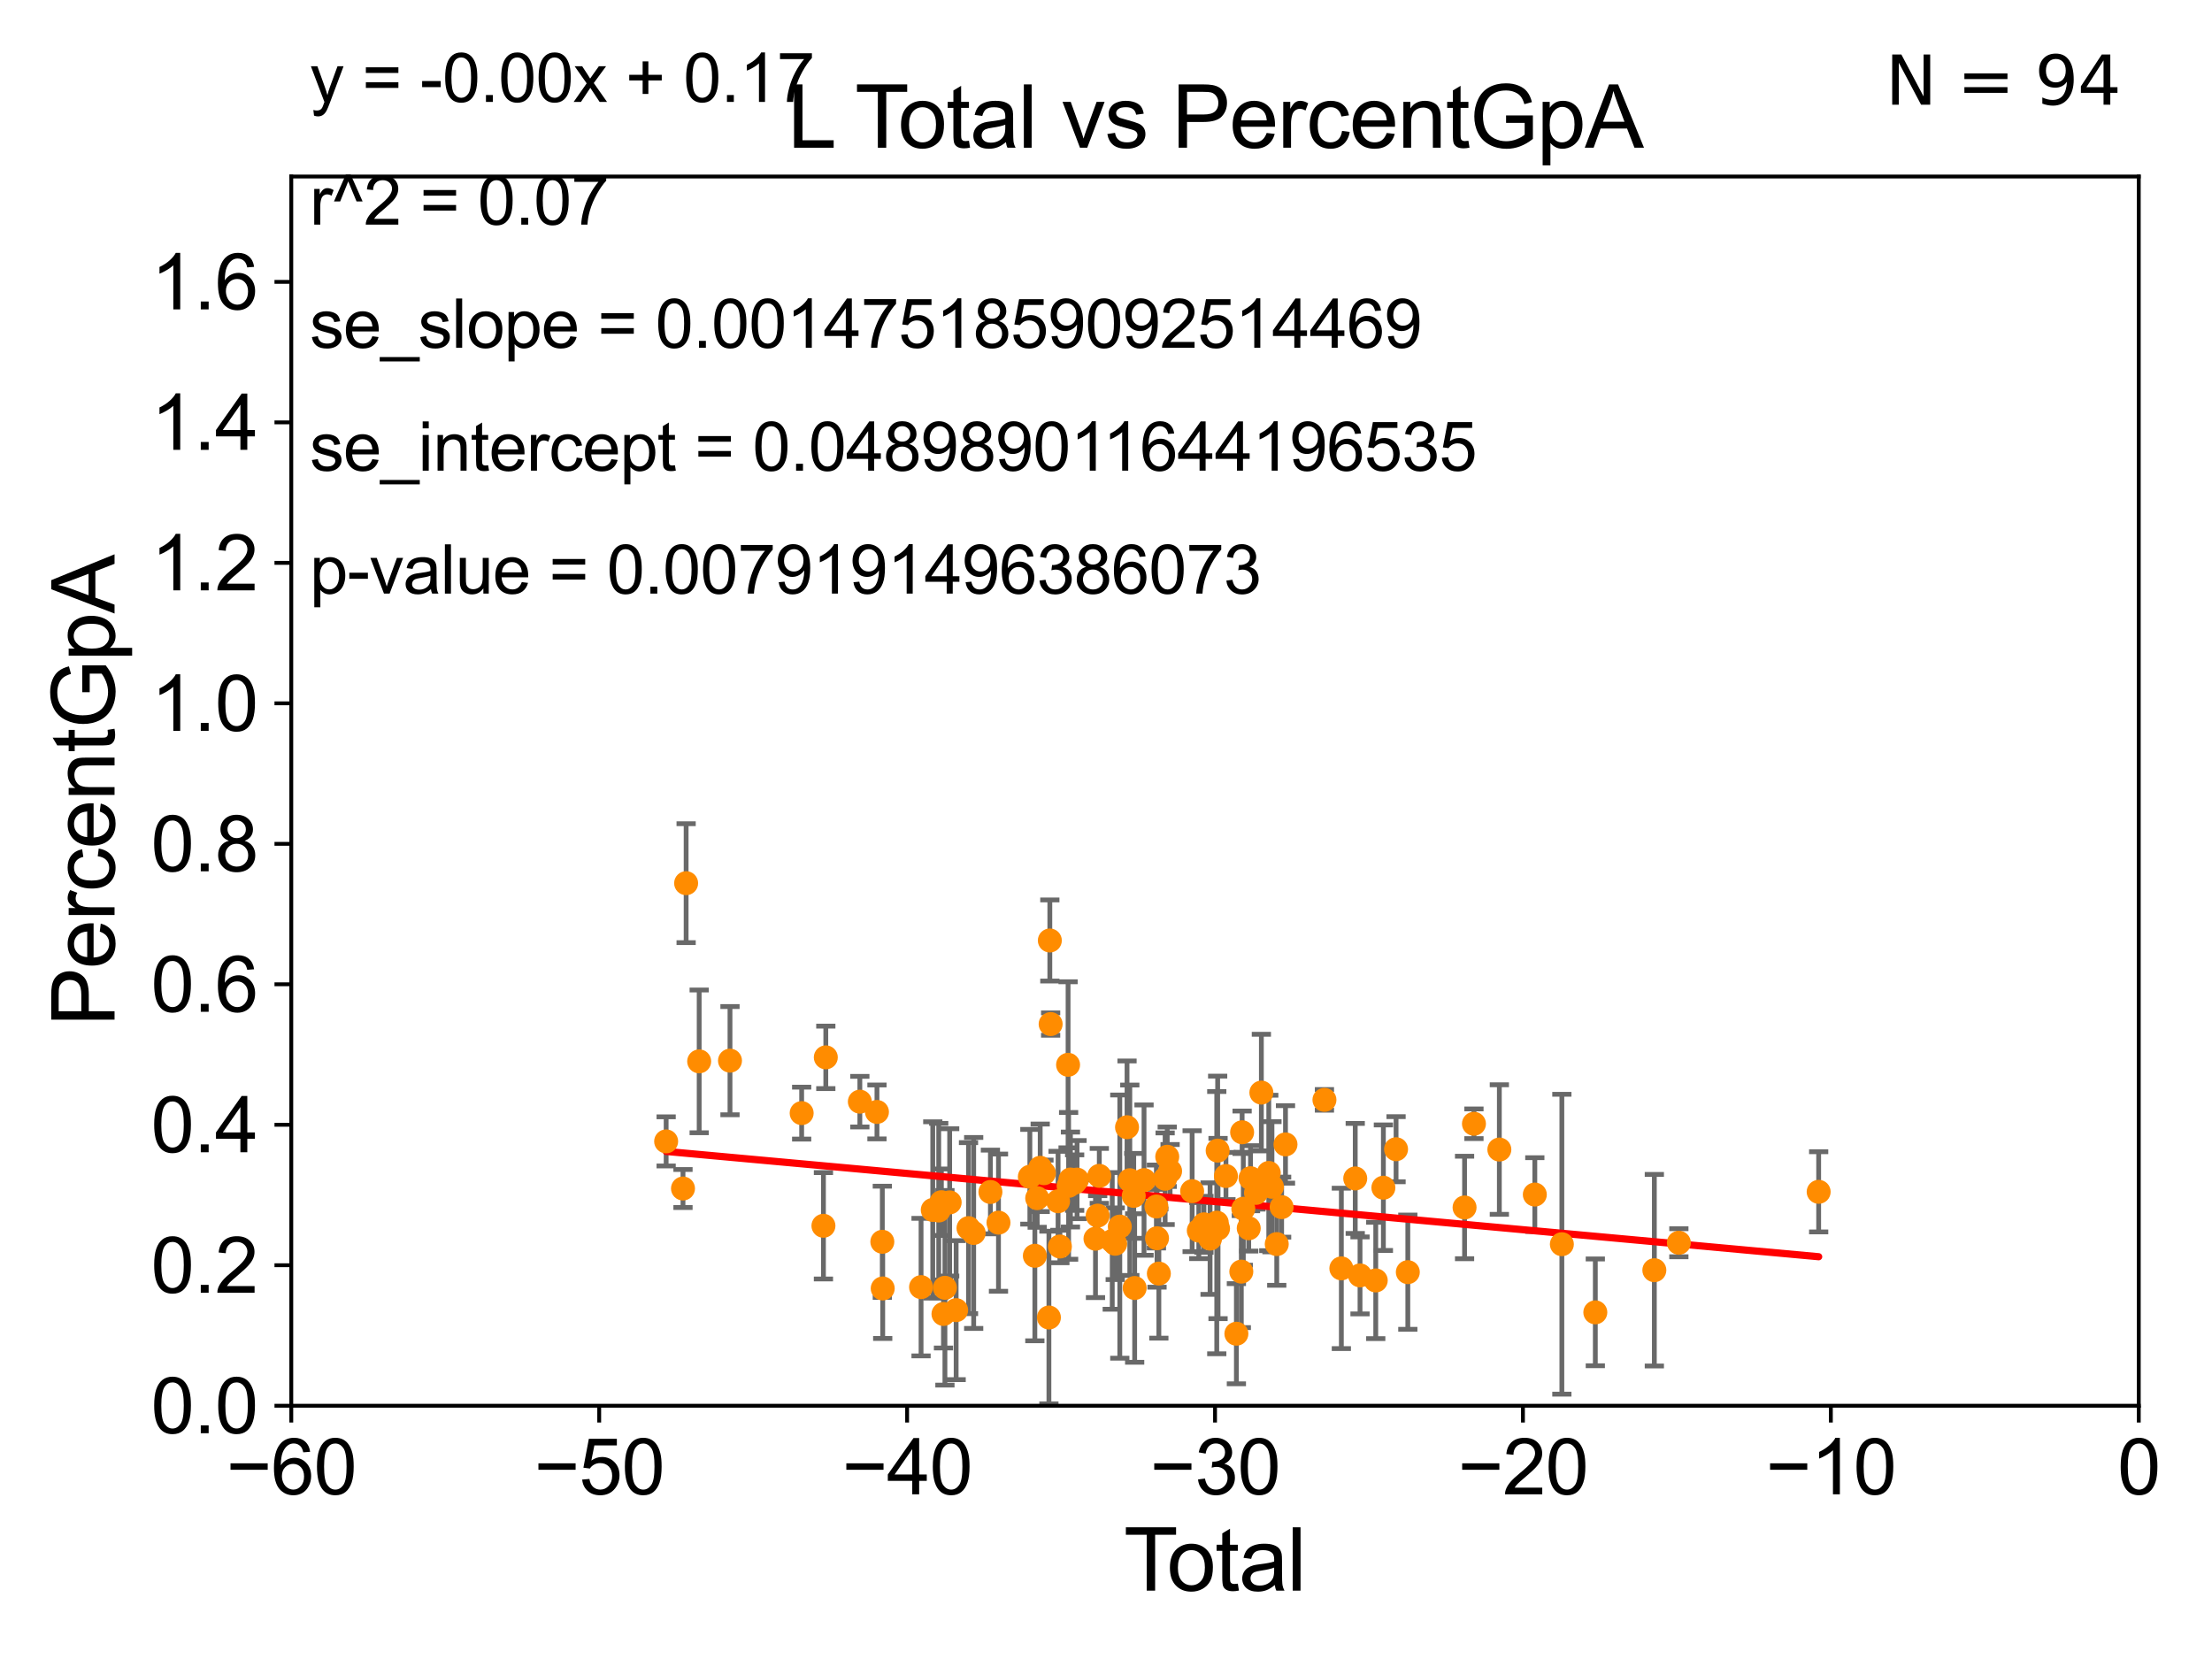 <?xml version="1.0" encoding="utf-8" standalone="no"?>
<!DOCTYPE svg PUBLIC "-//W3C//DTD SVG 1.1//EN"
  "http://www.w3.org/Graphics/SVG/1.1/DTD/svg11.dtd">
<svg xmlns:xlink="http://www.w3.org/1999/xlink" width="460.8pt" height="345.6pt" viewBox="0 0 460.8 345.6" xmlns="http://www.w3.org/2000/svg" version="1.1">
 <defs>
  <style type="text/css">*{stroke-linejoin: round; stroke-linecap: butt}</style>
 </defs>
 <g id="figure_1">
  <g id="patch_1">
   <path d="M 0 345.6 
L 460.8 345.6 
L 460.8 0 
L 0 0 
z
" style="fill: #ffffff"/>
  </g>
  <g id="axes_1">
   <g id="patch_2">
    <path d="M 60.68 292.84 
L 445.545 292.84 
L 445.545 36.775 
L 60.68 36.775 
z
" style="fill: #ffffff"/>
   </g>
   <g id="PathCollection_1">
    <defs>
     <path id="m1475cedd02" d="M 0 1.118 
C 0.297 1.118 0.581 1 0.791 0.791 
C 1 0.581 1.118 0.297 1.118 0 
C 1.118 -0.297 1 -0.581 0.791 -0.791 
C 0.581 -1 0.297 -1.118 0 -1.118 
C -0.297 -1.118 -0.581 -1 -0.791 -0.791 
C -1 -0.581 -1.118 -0.297 -1.118 0 
C -1.118 0.297 -1 0.581 -0.791 0.791 
C -0.581 1 -0.297 1.118 0 1.118 
z
" style="stroke: #ff8c00"/>
    </defs>
    <g clip-path="url(#pdd66173745)">
     <use xlink:href="#m1475cedd02" x="332.334" y="273.386" style="fill: #ff8c00; stroke: #ff8c00"/>
     <use xlink:href="#m1475cedd02" x="283.317" y="265.691" style="fill: #ff8c00; stroke: #ff8c00"/>
     <use xlink:href="#m1475cedd02" x="282.321" y="245.49" style="fill: #ff8c00; stroke: #ff8c00"/>
     <use xlink:href="#m1475cedd02" x="286.594" y="266.738" style="fill: #ff8c00; stroke: #ff8c00"/>
     <use xlink:href="#m1475cedd02" x="378.861" y="248.278" style="fill: #ff8c00; stroke: #ff8c00"/>
     <use xlink:href="#m1475cedd02" x="288.185" y="247.419" style="fill: #ff8c00; stroke: #ff8c00"/>
     <use xlink:href="#m1475cedd02" x="290.825" y="239.402" style="fill: #ff8c00; stroke: #ff8c00"/>
     <use xlink:href="#m1475cedd02" x="293.275" y="265.013" style="fill: #ff8c00; stroke: #ff8c00"/>
     <use xlink:href="#m1475cedd02" x="319.732" y="248.849" style="fill: #ff8c00; stroke: #ff8c00"/>
     <use xlink:href="#m1475cedd02" x="344.63" y="264.606" style="fill: #ff8c00; stroke: #ff8c00"/>
     <use xlink:href="#m1475cedd02" x="349.737" y="258.886" style="fill: #ff8c00; stroke: #ff8c00"/>
     <use xlink:href="#m1475cedd02" x="312.342" y="239.473" style="fill: #ff8c00; stroke: #ff8c00"/>
     <use xlink:href="#m1475cedd02" x="305.096" y="251.538" style="fill: #ff8c00; stroke: #ff8c00"/>
     <use xlink:href="#m1475cedd02" x="307.052" y="234.101" style="fill: #ff8c00; stroke: #ff8c00"/>
     <use xlink:href="#m1475cedd02" x="325.364" y="259.192" style="fill: #ff8c00; stroke: #ff8c00"/>
     <use xlink:href="#m1475cedd02" x="279.428" y="264.228" style="fill: #ff8c00; stroke: #ff8c00"/>
     <use xlink:href="#m1475cedd02" x="138.77" y="237.774" style="fill: #ff8c00; stroke: #ff8c00"/>
     <use xlink:href="#m1475cedd02" x="248.344" y="248.146" style="fill: #ff8c00; stroke: #ff8c00"/>
     <use xlink:href="#m1475cedd02" x="218.699" y="195.92" style="fill: #ff8c00; stroke: #ff8c00"/>
     <use xlink:href="#m1475cedd02" x="233.275" y="255.525" style="fill: #ff8c00; stroke: #ff8c00"/>
     <use xlink:href="#m1475cedd02" x="249.732" y="256.355" style="fill: #ff8c00; stroke: #ff8c00"/>
     <use xlink:href="#m1475cedd02" x="250.805" y="255.052" style="fill: #ff8c00; stroke: #ff8c00"/>
     <use xlink:href="#m1475cedd02" x="197.833" y="250.481" style="fill: #ff8c00; stroke: #ff8c00"/>
     <use xlink:href="#m1475cedd02" x="222.993" y="245.72" style="fill: #ff8c00; stroke: #ff8c00"/>
     <use xlink:href="#m1475cedd02" x="252.081" y="258.022" style="fill: #ff8c00; stroke: #ff8c00"/>
     <use xlink:href="#m1475cedd02" x="243.752" y="243.967" style="fill: #ff8c00; stroke: #ff8c00"/>
     <use xlink:href="#m1475cedd02" x="172.031" y="220.267" style="fill: #ff8c00; stroke: #ff8c00"/>
     <use xlink:href="#m1475cedd02" x="253.474" y="254.702" style="fill: #ff8c00; stroke: #ff8c00"/>
     <use xlink:href="#m1475cedd02" x="171.538" y="255.355" style="fill: #ff8c00; stroke: #ff8c00"/>
     <use xlink:href="#m1475cedd02" x="253.66" y="239.697" style="fill: #ff8c00; stroke: #ff8c00"/>
     <use xlink:href="#m1475cedd02" x="253.741" y="255.921" style="fill: #ff8c00; stroke: #ff8c00"/>
     <use xlink:href="#m1475cedd02" x="255.386" y="244.986" style="fill: #ff8c00; stroke: #ff8c00"/>
     <use xlink:href="#m1475cedd02" x="236.371" y="268.315" style="fill: #ff8c00; stroke: #ff8c00"/>
     <use xlink:href="#m1475cedd02" x="201.757" y="255.842" style="fill: #ff8c00; stroke: #ff8c00"/>
     <use xlink:href="#m1475cedd02" x="199.181" y="272.925" style="fill: #ff8c00; stroke: #ff8c00"/>
     <use xlink:href="#m1475cedd02" x="167" y="231.882" style="fill: #ff8c00; stroke: #ff8c00"/>
     <use xlink:href="#m1475cedd02" x="218.868" y="213.333" style="fill: #ff8c00; stroke: #ff8c00"/>
     <use xlink:href="#m1475cedd02" x="234.781" y="234.822" style="fill: #ff8c00; stroke: #ff8c00"/>
     <use xlink:href="#m1475cedd02" x="196.544" y="273.724" style="fill: #ff8c00; stroke: #ff8c00"/>
     <use xlink:href="#m1475cedd02" x="238.323" y="245.836" style="fill: #ff8c00; stroke: #ff8c00"/>
     <use xlink:href="#m1475cedd02" x="182.686" y="231.636" style="fill: #ff8c00; stroke: #ff8c00"/>
     <use xlink:href="#m1475cedd02" x="196.845" y="268.271" style="fill: #ff8c00; stroke: #ff8c00"/>
     <use xlink:href="#m1475cedd02" x="236.178" y="249.122" style="fill: #ff8c00; stroke: #ff8c00"/>
     <use xlink:href="#m1475cedd02" x="240.901" y="251.34" style="fill: #ff8c00; stroke: #ff8c00"/>
     <use xlink:href="#m1475cedd02" x="222.5" y="221.816" style="fill: #ff8c00; stroke: #ff8c00"/>
     <use xlink:href="#m1475cedd02" x="220.416" y="250.246" style="fill: #ff8c00; stroke: #ff8c00"/>
     <use xlink:href="#m1475cedd02" x="241.03" y="257.95" style="fill: #ff8c00; stroke: #ff8c00"/>
     <use xlink:href="#m1475cedd02" x="179.122" y="229.497" style="fill: #ff8c00; stroke: #ff8c00"/>
     <use xlink:href="#m1475cedd02" x="242.718" y="245.552" style="fill: #ff8c00; stroke: #ff8c00"/>
     <use xlink:href="#m1475cedd02" x="183.886" y="268.407" style="fill: #ff8c00; stroke: #ff8c00"/>
     <use xlink:href="#m1475cedd02" x="235.359" y="245.862" style="fill: #ff8c00; stroke: #ff8c00"/>
     <use xlink:href="#m1475cedd02" x="243.157" y="240.972" style="fill: #ff8c00; stroke: #ff8c00"/>
     <use xlink:href="#m1475cedd02" x="220.795" y="259.671" style="fill: #ff8c00; stroke: #ff8c00"/>
     <use xlink:href="#m1475cedd02" x="222.611" y="247.038" style="fill: #ff8c00; stroke: #ff8c00"/>
     <use xlink:href="#m1475cedd02" x="241.411" y="265.31" style="fill: #ff8c00; stroke: #ff8c00"/>
     <use xlink:href="#m1475cedd02" x="232.32" y="259.096" style="fill: #ff8c00; stroke: #ff8c00"/>
     <use xlink:href="#m1475cedd02" x="183.804" y="258.686" style="fill: #ff8c00; stroke: #ff8c00"/>
     <use xlink:href="#m1475cedd02" x="257.562" y="277.839" style="fill: #ff8c00; stroke: #ff8c00"/>
     <use xlink:href="#m1475cedd02" x="215.578" y="261.602" style="fill: #ff8c00; stroke: #ff8c00"/>
     <use xlink:href="#m1475cedd02" x="194.313" y="252.052" style="fill: #ff8c00; stroke: #ff8c00"/>
     <use xlink:href="#m1475cedd02" x="229.004" y="244.957" style="fill: #ff8c00; stroke: #ff8c00"/>
     <use xlink:href="#m1475cedd02" x="218.509" y="274.461" style="fill: #ff8c00; stroke: #ff8c00"/>
     <use xlink:href="#m1475cedd02" x="264.308" y="244.345" style="fill: #ff8c00; stroke: #ff8c00"/>
     <use xlink:href="#m1475cedd02" x="196.109" y="250.442" style="fill: #ff8c00; stroke: #ff8c00"/>
     <use xlink:href="#m1475cedd02" x="195.553" y="252.167" style="fill: #ff8c00; stroke: #ff8c00"/>
     <use xlink:href="#m1475cedd02" x="262.766" y="227.606" style="fill: #ff8c00; stroke: #ff8c00"/>
     <use xlink:href="#m1475cedd02" x="264.972" y="247.225" style="fill: #ff8c00; stroke: #ff8c00"/>
     <use xlink:href="#m1475cedd02" x="228.209" y="258.042" style="fill: #ff8c00; stroke: #ff8c00"/>
     <use xlink:href="#m1475cedd02" x="214.54" y="245.142" style="fill: #ff8c00; stroke: #ff8c00"/>
     <use xlink:href="#m1475cedd02" x="206.323" y="248.31" style="fill: #ff8c00; stroke: #ff8c00"/>
     <use xlink:href="#m1475cedd02" x="265.97" y="259.167" style="fill: #ff8c00; stroke: #ff8c00"/>
     <use xlink:href="#m1475cedd02" x="142.933" y="183.983" style="fill: #ff8c00; stroke: #ff8c00"/>
     <use xlink:href="#m1475cedd02" x="145.651" y="221.103" style="fill: #ff8c00; stroke: #ff8c00"/>
     <use xlink:href="#m1475cedd02" x="224.368" y="245.733" style="fill: #ff8c00; stroke: #ff8c00"/>
     <use xlink:href="#m1475cedd02" x="228.667" y="253.238" style="fill: #ff8c00; stroke: #ff8c00"/>
     <use xlink:href="#m1475cedd02" x="267.792" y="238.401" style="fill: #ff8c00; stroke: #ff8c00"/>
     <use xlink:href="#m1475cedd02" x="261.642" y="248.5" style="fill: #ff8c00; stroke: #ff8c00"/>
     <use xlink:href="#m1475cedd02" x="191.874" y="268.131" style="fill: #ff8c00; stroke: #ff8c00"/>
     <use xlink:href="#m1475cedd02" x="152.071" y="220.954" style="fill: #ff8c00; stroke: #ff8c00"/>
     <use xlink:href="#m1475cedd02" x="258.588" y="264.902" style="fill: #ff8c00; stroke: #ff8c00"/>
     <use xlink:href="#m1475cedd02" x="202.836" y="256.849" style="fill: #ff8c00; stroke: #ff8c00"/>
     <use xlink:href="#m1475cedd02" x="231.702" y="258.505" style="fill: #ff8c00; stroke: #ff8c00"/>
     <use xlink:href="#m1475cedd02" x="258.757" y="235.873" style="fill: #ff8c00; stroke: #ff8c00"/>
     <use xlink:href="#m1475cedd02" x="275.905" y="229.12" style="fill: #ff8c00; stroke: #ff8c00"/>
     <use xlink:href="#m1475cedd02" x="223.869" y="246.36" style="fill: #ff8c00; stroke: #ff8c00"/>
     <use xlink:href="#m1475cedd02" x="259.004" y="251.801" style="fill: #ff8c00; stroke: #ff8c00"/>
     <use xlink:href="#m1475cedd02" x="260.133" y="255.872" style="fill: #ff8c00; stroke: #ff8c00"/>
     <use xlink:href="#m1475cedd02" x="142.28" y="247.588" style="fill: #ff8c00; stroke: #ff8c00"/>
     <use xlink:href="#m1475cedd02" x="208.002" y="254.701" style="fill: #ff8c00; stroke: #ff8c00"/>
     <use xlink:href="#m1475cedd02" x="260.506" y="245.444" style="fill: #ff8c00; stroke: #ff8c00"/>
     <use xlink:href="#m1475cedd02" x="216.691" y="243.28" style="fill: #ff8c00; stroke: #ff8c00"/>
     <use xlink:href="#m1475cedd02" x="216.068" y="249.6" style="fill: #ff8c00; stroke: #ff8c00"/>
     <use xlink:href="#m1475cedd02" x="217.473" y="244.4" style="fill: #ff8c00; stroke: #ff8c00"/>
     <use xlink:href="#m1475cedd02" x="266.986" y="251.468" style="fill: #ff8c00; stroke: #ff8c00"/>
    </g>
   </g>
   <g id="matplotlib.axis_1">
    <g id="xtick_1">
     <g id="line2d_1">
      <defs>
       <path id="m6a40e8d9fd" d="M 0 0 
L 0 3.5 
" style="stroke: #000000; stroke-width: 0.8"/>
      </defs>
      <g>
       <use xlink:href="#m6a40e8d9fd" x="60.68" y="292.84" style="stroke: #000000; stroke-width: 0.8"/>
      </g>
     </g>
     <g id="text_1">
      <!-- −60 -->
      <g transform="translate(47.11 311.293)scale(0.16 -0.16)">
       <defs>
        <path id="ArialMT-2212" d="M 3381 1997 
L 356 1997 
L 356 2522 
L 3381 2522 
L 3381 1997 
z
" transform="scale(0.016)"/>
        <path id="ArialMT-36" d="M 3184 3459 
L 2625 3416 
Q 2550 3747 2413 3897 
Q 2184 4138 1850 4138 
Q 1581 4138 1378 3988 
Q 1113 3794 959 3422 
Q 806 3050 800 2363 
Q 1003 2672 1297 2822 
Q 1591 2972 1913 2972 
Q 2475 2972 2870 2558 
Q 3266 2144 3266 1488 
Q 3266 1056 3080 686 
Q 2894 316 2569 119 
Q 2244 -78 1831 -78 
Q 1128 -78 684 439 
Q 241 956 241 2144 
Q 241 3472 731 4075 
Q 1159 4600 1884 4600 
Q 2425 4600 2770 4297 
Q 3116 3994 3184 3459 
z
M 888 1484 
Q 888 1194 1011 928 
Q 1134 663 1356 523 
Q 1578 384 1822 384 
Q 2178 384 2434 671 
Q 2691 959 2691 1453 
Q 2691 1928 2437 2201 
Q 2184 2475 1800 2475 
Q 1419 2475 1153 2201 
Q 888 1928 888 1484 
z
" transform="scale(0.016)"/>
        <path id="ArialMT-30" d="M 266 2259 
Q 266 3072 433 3567 
Q 600 4063 929 4331 
Q 1259 4600 1759 4600 
Q 2128 4600 2406 4451 
Q 2684 4303 2865 4023 
Q 3047 3744 3150 3342 
Q 3253 2941 3253 2259 
Q 3253 1453 3087 958 
Q 2922 463 2592 192 
Q 2263 -78 1759 -78 
Q 1097 -78 719 397 
Q 266 969 266 2259 
z
M 844 2259 
Q 844 1131 1108 757 
Q 1372 384 1759 384 
Q 2147 384 2411 759 
Q 2675 1134 2675 2259 
Q 2675 3391 2411 3762 
Q 2147 4134 1753 4134 
Q 1366 4134 1134 3806 
Q 844 3388 844 2259 
z
" transform="scale(0.016)"/>
       </defs>
       <use xlink:href="#ArialMT-2212"/>
       <use xlink:href="#ArialMT-36" x="58.398"/>
       <use xlink:href="#ArialMT-30" x="114.014"/>
      </g>
     </g>
    </g>
    <g id="xtick_2">
     <g id="line2d_2">
      <g>
       <use xlink:href="#m6a40e8d9fd" x="124.824" y="292.84" style="stroke: #000000; stroke-width: 0.8"/>
      </g>
     </g>
     <g id="text_2">
      <!-- −50 -->
      <g transform="translate(111.254 311.293)scale(0.16 -0.16)">
       <defs>
        <path id="ArialMT-35" d="M 266 1200 
L 856 1250 
Q 922 819 1161 601 
Q 1400 384 1738 384 
Q 2144 384 2425 690 
Q 2706 997 2706 1503 
Q 2706 1984 2436 2262 
Q 2166 2541 1728 2541 
Q 1456 2541 1237 2417 
Q 1019 2294 894 2097 
L 366 2166 
L 809 4519 
L 3088 4519 
L 3088 3981 
L 1259 3981 
L 1013 2750 
Q 1425 3038 1878 3038 
Q 2478 3038 2890 2622 
Q 3303 2206 3303 1553 
Q 3303 931 2941 478 
Q 2500 -78 1738 -78 
Q 1113 -78 717 272 
Q 322 622 266 1200 
z
" transform="scale(0.016)"/>
       </defs>
       <use xlink:href="#ArialMT-2212"/>
       <use xlink:href="#ArialMT-35" x="58.398"/>
       <use xlink:href="#ArialMT-30" x="114.014"/>
      </g>
     </g>
    </g>
    <g id="xtick_3">
     <g id="line2d_3">
      <g>
       <use xlink:href="#m6a40e8d9fd" x="188.968" y="292.84" style="stroke: #000000; stroke-width: 0.8"/>
      </g>
     </g>
     <g id="text_3">
      <!-- −40 -->
      <g transform="translate(175.398 311.293)scale(0.16 -0.16)">
       <defs>
        <path id="ArialMT-34" d="M 2069 0 
L 2069 1097 
L 81 1097 
L 81 1613 
L 2172 4581 
L 2631 4581 
L 2631 1613 
L 3250 1613 
L 3250 1097 
L 2631 1097 
L 2631 0 
L 2069 0 
z
M 2069 1613 
L 2069 3678 
L 634 1613 
L 2069 1613 
z
" transform="scale(0.016)"/>
       </defs>
       <use xlink:href="#ArialMT-2212"/>
       <use xlink:href="#ArialMT-34" x="58.398"/>
       <use xlink:href="#ArialMT-30" x="114.014"/>
      </g>
     </g>
    </g>
    <g id="xtick_4">
     <g id="line2d_4">
      <g>
       <use xlink:href="#m6a40e8d9fd" x="253.113" y="292.84" style="stroke: #000000; stroke-width: 0.8"/>
      </g>
     </g>
     <g id="text_4">
      <!-- −30 -->
      <g transform="translate(239.542 311.293)scale(0.16 -0.16)">
       <defs>
        <path id="ArialMT-33" d="M 269 1209 
L 831 1284 
Q 928 806 1161 595 
Q 1394 384 1728 384 
Q 2125 384 2398 659 
Q 2672 934 2672 1341 
Q 2672 1728 2419 1979 
Q 2166 2231 1775 2231 
Q 1616 2231 1378 2169 
L 1441 2663 
Q 1497 2656 1531 2656 
Q 1891 2656 2178 2843 
Q 2466 3031 2466 3422 
Q 2466 3731 2256 3934 
Q 2047 4138 1716 4138 
Q 1388 4138 1169 3931 
Q 950 3725 888 3313 
L 325 3413 
Q 428 3978 793 4289 
Q 1159 4600 1703 4600 
Q 2078 4600 2393 4439 
Q 2709 4278 2876 4000 
Q 3044 3722 3044 3409 
Q 3044 3113 2884 2869 
Q 2725 2625 2413 2481 
Q 2819 2388 3044 2092 
Q 3269 1797 3269 1353 
Q 3269 753 2831 336 
Q 2394 -81 1725 -81 
Q 1122 -81 723 278 
Q 325 638 269 1209 
z
" transform="scale(0.016)"/>
       </defs>
       <use xlink:href="#ArialMT-2212"/>
       <use xlink:href="#ArialMT-33" x="58.398"/>
       <use xlink:href="#ArialMT-30" x="114.014"/>
      </g>
     </g>
    </g>
    <g id="xtick_5">
     <g id="line2d_5">
      <g>
       <use xlink:href="#m6a40e8d9fd" x="317.257" y="292.84" style="stroke: #000000; stroke-width: 0.8"/>
      </g>
     </g>
     <g id="text_5">
      <!-- −20 -->
      <g transform="translate(303.687 311.293)scale(0.16 -0.16)">
       <defs>
        <path id="ArialMT-32" d="M 3222 541 
L 3222 0 
L 194 0 
Q 188 203 259 391 
Q 375 700 629 1000 
Q 884 1300 1366 1694 
Q 2113 2306 2375 2664 
Q 2638 3022 2638 3341 
Q 2638 3675 2398 3904 
Q 2159 4134 1775 4134 
Q 1369 4134 1125 3890 
Q 881 3647 878 3216 
L 300 3275 
Q 359 3922 746 4261 
Q 1134 4600 1788 4600 
Q 2447 4600 2831 4234 
Q 3216 3869 3216 3328 
Q 3216 3053 3103 2787 
Q 2991 2522 2730 2228 
Q 2469 1934 1863 1422 
Q 1356 997 1212 845 
Q 1069 694 975 541 
L 3222 541 
z
" transform="scale(0.016)"/>
       </defs>
       <use xlink:href="#ArialMT-2212"/>
       <use xlink:href="#ArialMT-32" x="58.398"/>
       <use xlink:href="#ArialMT-30" x="114.014"/>
      </g>
     </g>
    </g>
    <g id="xtick_6">
     <g id="line2d_6">
      <g>
       <use xlink:href="#m6a40e8d9fd" x="381.401" y="292.84" style="stroke: #000000; stroke-width: 0.8"/>
      </g>
     </g>
     <g id="text_6">
      <!-- −10 -->
      <g transform="translate(367.831 311.293)scale(0.16 -0.16)">
       <defs>
        <path id="ArialMT-31" d="M 2384 0 
L 1822 0 
L 1822 3584 
Q 1619 3391 1289 3197 
Q 959 3003 697 2906 
L 697 3450 
Q 1169 3672 1522 3987 
Q 1875 4303 2022 4600 
L 2384 4600 
L 2384 0 
z
" transform="scale(0.016)"/>
       </defs>
       <use xlink:href="#ArialMT-2212"/>
       <use xlink:href="#ArialMT-31" x="58.398"/>
       <use xlink:href="#ArialMT-30" x="114.014"/>
      </g>
     </g>
    </g>
    <g id="xtick_7">
     <g id="line2d_7">
      <g>
       <use xlink:href="#m6a40e8d9fd" x="445.545" y="292.84" style="stroke: #000000; stroke-width: 0.8"/>
      </g>
     </g>
     <g id="text_7">
      <!-- 0 -->
      <g transform="translate(441.096 311.293)scale(0.16 -0.16)">
       <use xlink:href="#ArialMT-30"/>
      </g>
     </g>
    </g>
    <g id="text_8">
     <!-- Total -->
     <g transform="translate(234.107 331.357)scale(0.18 -0.18)">
      <defs>
       <path id="ArialMT-54" d="M 1659 0 
L 1659 4041 
L 150 4041 
L 150 4581 
L 3781 4581 
L 3781 4041 
L 2266 4041 
L 2266 0 
L 1659 0 
z
" transform="scale(0.016)"/>
       <path id="ArialMT-6f" d="M 213 1659 
Q 213 2581 725 3025 
Q 1153 3394 1769 3394 
Q 2453 3394 2887 2945 
Q 3322 2497 3322 1706 
Q 3322 1066 3130 698 
Q 2938 331 2570 128 
Q 2203 -75 1769 -75 
Q 1072 -75 642 372 
Q 213 819 213 1659 
z
M 791 1659 
Q 791 1022 1069 705 
Q 1347 388 1769 388 
Q 2188 388 2466 706 
Q 2744 1025 2744 1678 
Q 2744 2294 2464 2611 
Q 2184 2928 1769 2928 
Q 1347 2928 1069 2612 
Q 791 2297 791 1659 
z
" transform="scale(0.016)"/>
       <path id="ArialMT-74" d="M 1650 503 
L 1731 6 
Q 1494 -44 1306 -44 
Q 1000 -44 831 53 
Q 663 150 594 308 
Q 525 466 525 972 
L 525 2881 
L 113 2881 
L 113 3319 
L 525 3319 
L 525 4141 
L 1084 4478 
L 1084 3319 
L 1650 3319 
L 1650 2881 
L 1084 2881 
L 1084 941 
Q 1084 700 1114 631 
Q 1144 563 1211 522 
Q 1278 481 1403 481 
Q 1497 481 1650 503 
z
" transform="scale(0.016)"/>
       <path id="ArialMT-61" d="M 2588 409 
Q 2275 144 1986 34 
Q 1697 -75 1366 -75 
Q 819 -75 525 192 
Q 231 459 231 875 
Q 231 1119 342 1320 
Q 453 1522 633 1644 
Q 813 1766 1038 1828 
Q 1203 1872 1538 1913 
Q 2219 1994 2541 2106 
Q 2544 2222 2544 2253 
Q 2544 2597 2384 2738 
Q 2169 2928 1744 2928 
Q 1347 2928 1158 2789 
Q 969 2650 878 2297 
L 328 2372 
Q 403 2725 575 2942 
Q 747 3159 1072 3276 
Q 1397 3394 1825 3394 
Q 2250 3394 2515 3294 
Q 2781 3194 2906 3042 
Q 3031 2891 3081 2659 
Q 3109 2516 3109 2141 
L 3109 1391 
Q 3109 606 3145 398 
Q 3181 191 3288 0 
L 2700 0 
Q 2613 175 2588 409 
z
M 2541 1666 
Q 2234 1541 1622 1453 
Q 1275 1403 1131 1340 
Q 988 1278 909 1158 
Q 831 1038 831 891 
Q 831 666 1001 516 
Q 1172 366 1500 366 
Q 1825 366 2078 508 
Q 2331 650 2450 897 
Q 2541 1088 2541 1459 
L 2541 1666 
z
" transform="scale(0.016)"/>
       <path id="ArialMT-6c" d="M 409 0 
L 409 4581 
L 972 4581 
L 972 0 
L 409 0 
z
" transform="scale(0.016)"/>
      </defs>
      <use xlink:href="#ArialMT-54"/>
      <use xlink:href="#ArialMT-6f" x="49.959"/>
      <use xlink:href="#ArialMT-74" x="105.574"/>
      <use xlink:href="#ArialMT-61" x="133.357"/>
      <use xlink:href="#ArialMT-6c" x="188.973"/>
     </g>
    </g>
   </g>
   <g id="matplotlib.axis_2">
    <g id="ytick_1">
     <g id="line2d_8">
      <defs>
       <path id="mb36b6c6b9a" d="M 0 0 
L -3.5 0 
" style="stroke: #000000; stroke-width: 0.8"/>
      </defs>
      <g>
       <use xlink:href="#mb36b6c6b9a" x="60.68" y="292.84" style="stroke: #000000; stroke-width: 0.8"/>
      </g>
     </g>
     <g id="text_9">
      <!-- 0.0 -->
      <g transform="translate(31.44 298.566)scale(0.16 -0.16)">
       <defs>
        <path id="ArialMT-2e" d="M 581 0 
L 581 641 
L 1222 641 
L 1222 0 
L 581 0 
z
" transform="scale(0.016)"/>
       </defs>
       <use xlink:href="#ArialMT-30"/>
       <use xlink:href="#ArialMT-2e" x="55.615"/>
       <use xlink:href="#ArialMT-30" x="83.398"/>
      </g>
     </g>
    </g>
    <g id="ytick_2">
     <g id="line2d_9">
      <g>
       <use xlink:href="#mb36b6c6b9a" x="60.68" y="263.575" style="stroke: #000000; stroke-width: 0.8"/>
      </g>
     </g>
     <g id="text_10">
      <!-- 0.2 -->
      <g transform="translate(31.44 269.302)scale(0.16 -0.16)">
       <use xlink:href="#ArialMT-30"/>
       <use xlink:href="#ArialMT-2e" x="55.615"/>
       <use xlink:href="#ArialMT-32" x="83.398"/>
      </g>
     </g>
    </g>
    <g id="ytick_3">
     <g id="line2d_10">
      <g>
       <use xlink:href="#mb36b6c6b9a" x="60.68" y="234.311" style="stroke: #000000; stroke-width: 0.8"/>
      </g>
     </g>
     <g id="text_11">
      <!-- 0.4 -->
      <g transform="translate(31.44 240.037)scale(0.16 -0.16)">
       <use xlink:href="#ArialMT-30"/>
       <use xlink:href="#ArialMT-2e" x="55.615"/>
       <use xlink:href="#ArialMT-34" x="83.398"/>
      </g>
     </g>
    </g>
    <g id="ytick_4">
     <g id="line2d_11">
      <g>
       <use xlink:href="#mb36b6c6b9a" x="60.68" y="205.046" style="stroke: #000000; stroke-width: 0.8"/>
      </g>
     </g>
     <g id="text_12">
      <!-- 0.6 -->
      <g transform="translate(31.44 210.772)scale(0.16 -0.16)">
       <use xlink:href="#ArialMT-30"/>
       <use xlink:href="#ArialMT-2e" x="55.615"/>
       <use xlink:href="#ArialMT-36" x="83.398"/>
      </g>
     </g>
    </g>
    <g id="ytick_5">
     <g id="line2d_12">
      <g>
       <use xlink:href="#mb36b6c6b9a" x="60.68" y="175.782" style="stroke: #000000; stroke-width: 0.8"/>
      </g>
     </g>
     <g id="text_13">
      <!-- 0.8 -->
      <g transform="translate(31.44 181.508)scale(0.16 -0.16)">
       <defs>
        <path id="ArialMT-38" d="M 1131 2484 
Q 781 2613 612 2850 
Q 444 3088 444 3419 
Q 444 3919 803 4259 
Q 1163 4600 1759 4600 
Q 2359 4600 2725 4251 
Q 3091 3903 3091 3403 
Q 3091 3084 2923 2848 
Q 2756 2613 2416 2484 
Q 2838 2347 3058 2040 
Q 3278 1734 3278 1309 
Q 3278 722 2862 322 
Q 2447 -78 1769 -78 
Q 1091 -78 675 323 
Q 259 725 259 1325 
Q 259 1772 486 2073 
Q 713 2375 1131 2484 
z
M 1019 3438 
Q 1019 3113 1228 2906 
Q 1438 2700 1772 2700 
Q 2097 2700 2305 2904 
Q 2513 3109 2513 3406 
Q 2513 3716 2298 3927 
Q 2084 4138 1766 4138 
Q 1444 4138 1231 3931 
Q 1019 3725 1019 3438 
z
M 838 1322 
Q 838 1081 952 856 
Q 1066 631 1291 507 
Q 1516 384 1775 384 
Q 2178 384 2440 643 
Q 2703 903 2703 1303 
Q 2703 1709 2433 1975 
Q 2163 2241 1756 2241 
Q 1359 2241 1098 1978 
Q 838 1716 838 1322 
z
" transform="scale(0.016)"/>
       </defs>
       <use xlink:href="#ArialMT-30"/>
       <use xlink:href="#ArialMT-2e" x="55.615"/>
       <use xlink:href="#ArialMT-38" x="83.398"/>
      </g>
     </g>
    </g>
    <g id="ytick_6">
     <g id="line2d_13">
      <g>
       <use xlink:href="#mb36b6c6b9a" x="60.68" y="146.517" style="stroke: #000000; stroke-width: 0.8"/>
      </g>
     </g>
     <g id="text_14">
      <!-- 1.0 -->
      <g transform="translate(31.44 152.243)scale(0.16 -0.16)">
       <use xlink:href="#ArialMT-31"/>
       <use xlink:href="#ArialMT-2e" x="55.615"/>
       <use xlink:href="#ArialMT-30" x="83.398"/>
      </g>
     </g>
    </g>
    <g id="ytick_7">
     <g id="line2d_14">
      <g>
       <use xlink:href="#mb36b6c6b9a" x="60.68" y="117.252" style="stroke: #000000; stroke-width: 0.8"/>
      </g>
     </g>
     <g id="text_15">
      <!-- 1.2 -->
      <g transform="translate(31.44 122.979)scale(0.16 -0.16)">
       <use xlink:href="#ArialMT-31"/>
       <use xlink:href="#ArialMT-2e" x="55.615"/>
       <use xlink:href="#ArialMT-32" x="83.398"/>
      </g>
     </g>
    </g>
    <g id="ytick_8">
     <g id="line2d_15">
      <g>
       <use xlink:href="#mb36b6c6b9a" x="60.68" y="87.988" style="stroke: #000000; stroke-width: 0.8"/>
      </g>
     </g>
     <g id="text_16">
      <!-- 1.4 -->
      <g transform="translate(31.44 93.714)scale(0.16 -0.16)">
       <use xlink:href="#ArialMT-31"/>
       <use xlink:href="#ArialMT-2e" x="55.615"/>
       <use xlink:href="#ArialMT-34" x="83.398"/>
      </g>
     </g>
    </g>
    <g id="ytick_9">
     <g id="line2d_16">
      <g>
       <use xlink:href="#mb36b6c6b9a" x="60.68" y="58.723" style="stroke: #000000; stroke-width: 0.8"/>
      </g>
     </g>
     <g id="text_17">
      <!-- 1.6 -->
      <g transform="translate(31.44 64.45)scale(0.16 -0.16)">
       <use xlink:href="#ArialMT-31"/>
       <use xlink:href="#ArialMT-2e" x="55.615"/>
       <use xlink:href="#ArialMT-36" x="83.398"/>
      </g>
     </g>
    </g>
    <g id="text_18">
     <!-- PercentGpA -->
     <g transform="translate(23.863 213.831)rotate(-90)scale(0.18 -0.18)">
      <defs>
       <path id="ArialMT-50" d="M 494 0 
L 494 4581 
L 2222 4581 
Q 2678 4581 2919 4538 
Q 3256 4481 3484 4323 
Q 3713 4166 3852 3881 
Q 3991 3597 3991 3256 
Q 3991 2672 3619 2267 
Q 3247 1863 2275 1863 
L 1100 1863 
L 1100 0 
L 494 0 
z
M 1100 2403 
L 2284 2403 
Q 2872 2403 3119 2622 
Q 3366 2841 3366 3238 
Q 3366 3525 3220 3729 
Q 3075 3934 2838 4000 
Q 2684 4041 2272 4041 
L 1100 4041 
L 1100 2403 
z
" transform="scale(0.016)"/>
       <path id="ArialMT-65" d="M 2694 1069 
L 3275 997 
Q 3138 488 2766 206 
Q 2394 -75 1816 -75 
Q 1088 -75 661 373 
Q 234 822 234 1631 
Q 234 2469 665 2931 
Q 1097 3394 1784 3394 
Q 2450 3394 2872 2941 
Q 3294 2488 3294 1666 
Q 3294 1616 3291 1516 
L 816 1516 
Q 847 969 1125 678 
Q 1403 388 1819 388 
Q 2128 388 2347 550 
Q 2566 713 2694 1069 
z
M 847 1978 
L 2700 1978 
Q 2663 2397 2488 2606 
Q 2219 2931 1791 2931 
Q 1403 2931 1139 2672 
Q 875 2413 847 1978 
z
" transform="scale(0.016)"/>
       <path id="ArialMT-72" d="M 416 0 
L 416 3319 
L 922 3319 
L 922 2816 
Q 1116 3169 1280 3281 
Q 1444 3394 1641 3394 
Q 1925 3394 2219 3213 
L 2025 2691 
Q 1819 2813 1613 2813 
Q 1428 2813 1281 2702 
Q 1134 2591 1072 2394 
Q 978 2094 978 1738 
L 978 0 
L 416 0 
z
" transform="scale(0.016)"/>
       <path id="ArialMT-63" d="M 2588 1216 
L 3141 1144 
Q 3050 572 2676 248 
Q 2303 -75 1759 -75 
Q 1078 -75 664 370 
Q 250 816 250 1647 
Q 250 2184 428 2587 
Q 606 2991 970 3192 
Q 1334 3394 1763 3394 
Q 2303 3394 2647 3120 
Q 2991 2847 3088 2344 
L 2541 2259 
Q 2463 2594 2264 2762 
Q 2066 2931 1784 2931 
Q 1359 2931 1093 2626 
Q 828 2322 828 1663 
Q 828 994 1084 691 
Q 1341 388 1753 388 
Q 2084 388 2306 591 
Q 2528 794 2588 1216 
z
" transform="scale(0.016)"/>
       <path id="ArialMT-6e" d="M 422 0 
L 422 3319 
L 928 3319 
L 928 2847 
Q 1294 3394 1984 3394 
Q 2284 3394 2536 3286 
Q 2788 3178 2913 3003 
Q 3038 2828 3088 2588 
Q 3119 2431 3119 2041 
L 3119 0 
L 2556 0 
L 2556 2019 
Q 2556 2363 2490 2533 
Q 2425 2703 2258 2804 
Q 2091 2906 1866 2906 
Q 1506 2906 1245 2678 
Q 984 2450 984 1813 
L 984 0 
L 422 0 
z
" transform="scale(0.016)"/>
       <path id="ArialMT-47" d="M 2638 1797 
L 2638 2334 
L 4578 2338 
L 4578 638 
Q 4131 281 3656 101 
Q 3181 -78 2681 -78 
Q 2006 -78 1454 211 
Q 903 500 622 1047 
Q 341 1594 341 2269 
Q 341 2938 620 3517 
Q 900 4097 1425 4378 
Q 1950 4659 2634 4659 
Q 3131 4659 3532 4498 
Q 3934 4338 4162 4050 
Q 4391 3763 4509 3300 
L 3963 3150 
Q 3859 3500 3706 3700 
Q 3553 3900 3268 4020 
Q 2984 4141 2638 4141 
Q 2222 4141 1919 4014 
Q 1616 3888 1430 3681 
Q 1244 3475 1141 3228 
Q 966 2803 966 2306 
Q 966 1694 1177 1281 
Q 1388 869 1791 669 
Q 2194 469 2647 469 
Q 3041 469 3416 620 
Q 3791 772 3984 944 
L 3984 1797 
L 2638 1797 
z
" transform="scale(0.016)"/>
       <path id="ArialMT-70" d="M 422 -1272 
L 422 3319 
L 934 3319 
L 934 2888 
Q 1116 3141 1344 3267 
Q 1572 3394 1897 3394 
Q 2322 3394 2647 3175 
Q 2972 2956 3137 2557 
Q 3303 2159 3303 1684 
Q 3303 1175 3120 767 
Q 2938 359 2589 142 
Q 2241 -75 1856 -75 
Q 1575 -75 1351 44 
Q 1128 163 984 344 
L 984 -1272 
L 422 -1272 
z
M 931 1641 
Q 931 1000 1190 694 
Q 1450 388 1819 388 
Q 2194 388 2461 705 
Q 2728 1022 2728 1688 
Q 2728 2322 2467 2637 
Q 2206 2953 1844 2953 
Q 1484 2953 1207 2617 
Q 931 2281 931 1641 
z
" transform="scale(0.016)"/>
       <path id="ArialMT-41" d="M -9 0 
L 1750 4581 
L 2403 4581 
L 4278 0 
L 3588 0 
L 3053 1388 
L 1138 1388 
L 634 0 
L -9 0 
z
M 1313 1881 
L 2866 1881 
L 2388 3150 
Q 2169 3728 2063 4100 
Q 1975 3659 1816 3225 
L 1313 1881 
z
" transform="scale(0.016)"/>
      </defs>
      <use xlink:href="#ArialMT-50"/>
      <use xlink:href="#ArialMT-65" x="66.699"/>
      <use xlink:href="#ArialMT-72" x="122.314"/>
      <use xlink:href="#ArialMT-63" x="155.615"/>
      <use xlink:href="#ArialMT-65" x="205.615"/>
      <use xlink:href="#ArialMT-6e" x="261.23"/>
      <use xlink:href="#ArialMT-74" x="316.846"/>
      <use xlink:href="#ArialMT-47" x="344.629"/>
      <use xlink:href="#ArialMT-70" x="422.412"/>
      <use xlink:href="#ArialMT-41" x="478.027"/>
     </g>
    </g>
   </g>
   <g id="LineCollection_1">
    <path d="M 332.334 284.508 
L 332.334 262.263 
" clip-path="url(#pdd66173745)" style="fill: none; stroke: #696969"/>
    <path d="M 283.317 273.706 
L 283.317 257.676 
" clip-path="url(#pdd66173745)" style="fill: none; stroke: #696969"/>
    <path d="M 282.321 256.949 
L 282.321 234.032 
" clip-path="url(#pdd66173745)" style="fill: none; stroke: #696969"/>
    <path d="M 286.594 278.854 
L 286.594 254.622 
" clip-path="url(#pdd66173745)" style="fill: none; stroke: #696969"/>
    <path d="M 378.861 256.631 
L 378.861 239.926 
" clip-path="url(#pdd66173745)" style="fill: none; stroke: #696969"/>
    <path d="M 288.185 260.493 
L 288.185 234.345 
" clip-path="url(#pdd66173745)" style="fill: none; stroke: #696969"/>
    <path d="M 290.825 246.184 
L 290.825 232.619 
" clip-path="url(#pdd66173745)" style="fill: none; stroke: #696969"/>
    <path d="M 293.275 276.914 
L 293.275 253.111 
" clip-path="url(#pdd66173745)" style="fill: none; stroke: #696969"/>
    <path d="M 319.732 256.53 
L 319.732 241.168 
" clip-path="url(#pdd66173745)" style="fill: none; stroke: #696969"/>
    <path d="M 344.63 284.558 
L 344.63 244.653 
" clip-path="url(#pdd66173745)" style="fill: none; stroke: #696969"/>
    <path d="M 349.737 261.807 
L 349.737 255.965 
" clip-path="url(#pdd66173745)" style="fill: none; stroke: #696969"/>
    <path d="M 312.342 252.968 
L 312.342 225.978 
" clip-path="url(#pdd66173745)" style="fill: none; stroke: #696969"/>
    <path d="M 305.096 262.212 
L 305.096 240.863 
" clip-path="url(#pdd66173745)" style="fill: none; stroke: #696969"/>
    <path d="M 307.052 237.191 
L 307.052 231.01 
" clip-path="url(#pdd66173745)" style="fill: none; stroke: #696969"/>
    <path d="M 325.364 290.426 
L 325.364 227.957 
" clip-path="url(#pdd66173745)" style="fill: none; stroke: #696969"/>
    <path d="M 279.428 280.93 
L 279.428 247.527 
" clip-path="url(#pdd66173745)" style="fill: none; stroke: #696969"/>
    <path d="M 138.77 242.892 
L 138.77 232.657 
" clip-path="url(#pdd66173745)" style="fill: none; stroke: #696969"/>
    <path d="M 248.344 260.733 
L 248.344 235.558 
" clip-path="url(#pdd66173745)" style="fill: none; stroke: #696969"/>
    <path d="M 218.699 204.366 
L 218.699 187.473 
" clip-path="url(#pdd66173745)" style="fill: none; stroke: #696969"/>
    <path d="M 233.275 282.94 
L 233.275 228.11 
" clip-path="url(#pdd66173745)" style="fill: none; stroke: #696969"/>
    <path d="M 249.732 262.187 
L 249.732 250.524 
" clip-path="url(#pdd66173745)" style="fill: none; stroke: #696969"/>
    <path d="M 250.805 260.878 
L 250.805 249.225 
" clip-path="url(#pdd66173745)" style="fill: none; stroke: #696969"/>
    <path d="M 197.833 265.822 
L 197.833 235.14 
" clip-path="url(#pdd66173745)" style="fill: none; stroke: #696969"/>
    <path d="M 222.993 255.61 
L 222.993 235.831 
" clip-path="url(#pdd66173745)" style="fill: none; stroke: #696969"/>
    <path d="M 252.081 269.639 
L 252.081 246.404 
" clip-path="url(#pdd66173745)" style="fill: none; stroke: #696969"/>
    <path d="M 243.752 249.508 
L 243.752 238.426 
" clip-path="url(#pdd66173745)" style="fill: none; stroke: #696969"/>
    <path d="M 172.031 226.774 
L 172.031 213.76 
" clip-path="url(#pdd66173745)" style="fill: none; stroke: #696969"/>
    <path d="M 253.474 282.019 
L 253.474 227.385 
" clip-path="url(#pdd66173745)" style="fill: none; stroke: #696969"/>
    <path d="M 171.538 266.436 
L 171.538 244.274 
" clip-path="url(#pdd66173745)" style="fill: none; stroke: #696969"/>
    <path d="M 253.66 255.22 
L 253.66 224.175 
" clip-path="url(#pdd66173745)" style="fill: none; stroke: #696969"/>
    <path d="M 253.741 274.699 
L 253.741 237.144 
" clip-path="url(#pdd66173745)" style="fill: none; stroke: #696969"/>
    <path d="M 255.386 249.898 
L 255.386 240.074 
" clip-path="url(#pdd66173745)" style="fill: none; stroke: #696969"/>
    <path d="M 236.371 283.787 
L 236.371 252.842 
" clip-path="url(#pdd66173745)" style="fill: none; stroke: #696969"/>
    <path d="M 201.757 273.652 
L 201.757 238.032 
" clip-path="url(#pdd66173745)" style="fill: none; stroke: #696969"/>
    <path d="M 199.181 287.405 
L 199.181 258.445 
" clip-path="url(#pdd66173745)" style="fill: none; stroke: #696969"/>
    <path d="M 167 237.292 
L 167 226.472 
" clip-path="url(#pdd66173745)" style="fill: none; stroke: #696969"/>
    <path d="M 218.868 215.664 
L 218.868 211.002 
" clip-path="url(#pdd66173745)" style="fill: none; stroke: #696969"/>
    <path d="M 234.781 248.629 
L 234.781 221.015 
" clip-path="url(#pdd66173745)" style="fill: none; stroke: #696969"/>
    <path d="M 196.544 280.812 
L 196.544 266.636 
" clip-path="url(#pdd66173745)" style="fill: none; stroke: #696969"/>
    <path d="M 238.323 261.495 
L 238.323 230.177 
" clip-path="url(#pdd66173745)" style="fill: none; stroke: #696969"/>
    <path d="M 182.686 237.251 
L 182.686 226.021 
" clip-path="url(#pdd66173745)" style="fill: none; stroke: #696969"/>
    <path d="M 196.845 288.543 
L 196.845 248 
" clip-path="url(#pdd66173745)" style="fill: none; stroke: #696969"/>
    <path d="M 236.178 257.964 
L 236.178 240.279 
" clip-path="url(#pdd66173745)" style="fill: none; stroke: #696969"/>
    <path d="M 240.901 259.983 
L 240.901 242.698 
" clip-path="url(#pdd66173745)" style="fill: none; stroke: #696969"/>
    <path d="M 222.5 239.112 
L 222.5 204.52 
" clip-path="url(#pdd66173745)" style="fill: none; stroke: #696969"/>
    <path d="M 220.416 260.654 
L 220.416 239.837 
" clip-path="url(#pdd66173745)" style="fill: none; stroke: #696969"/>
    <path d="M 241.03 268.141 
L 241.03 247.76 
" clip-path="url(#pdd66173745)" style="fill: none; stroke: #696969"/>
    <path d="M 179.122 234.772 
L 179.122 224.222 
" clip-path="url(#pdd66173745)" style="fill: none; stroke: #696969"/>
    <path d="M 242.718 255.092 
L 242.718 236.012 
" clip-path="url(#pdd66173745)" style="fill: none; stroke: #696969"/>
    <path d="M 183.886 278.826 
L 183.886 257.989 
" clip-path="url(#pdd66173745)" style="fill: none; stroke: #696969"/>
    <path d="M 235.359 265.694 
L 235.359 226.029 
" clip-path="url(#pdd66173745)" style="fill: none; stroke: #696969"/>
    <path d="M 243.157 247.163 
L 243.157 234.781 
" clip-path="url(#pdd66173745)" style="fill: none; stroke: #696969"/>
    <path d="M 220.795 263.055 
L 220.795 256.288 
" clip-path="url(#pdd66173745)" style="fill: none; stroke: #696969"/>
    <path d="M 222.611 262.325 
L 222.611 231.75 
" clip-path="url(#pdd66173745)" style="fill: none; stroke: #696969"/>
    <path d="M 241.411 278.762 
L 241.411 251.858 
" clip-path="url(#pdd66173745)" style="fill: none; stroke: #696969"/>
    <path d="M 232.32 266.561 
L 232.32 251.63 
" clip-path="url(#pdd66173745)" style="fill: none; stroke: #696969"/>
    <path d="M 183.804 270.266 
L 183.804 247.107 
" clip-path="url(#pdd66173745)" style="fill: none; stroke: #696969"/>
    <path d="M 257.562 288.271 
L 257.562 267.408 
" clip-path="url(#pdd66173745)" style="fill: none; stroke: #696969"/>
    <path d="M 215.578 279.313 
L 215.578 243.89 
" clip-path="url(#pdd66173745)" style="fill: none; stroke: #696969"/>
    <path d="M 194.313 270.419 
L 194.313 233.686 
" clip-path="url(#pdd66173745)" style="fill: none; stroke: #696969"/>
    <path d="M 229.004 250.677 
L 229.004 239.237 
" clip-path="url(#pdd66173745)" style="fill: none; stroke: #696969"/>
    <path d="M 218.509 292.442 
L 218.509 256.479 
" clip-path="url(#pdd66173745)" style="fill: none; stroke: #696969"/>
    <path d="M 264.308 260.536 
L 264.308 228.154 
" clip-path="url(#pdd66173745)" style="fill: none; stroke: #696969"/>
    <path d="M 196.109 257.363 
L 196.109 243.521 
" clip-path="url(#pdd66173745)" style="fill: none; stroke: #696969"/>
    <path d="M 195.553 270.312 
L 195.553 234.022 
" clip-path="url(#pdd66173745)" style="fill: none; stroke: #696969"/>
    <path d="M 262.766 239.753 
L 262.766 215.459 
" clip-path="url(#pdd66173745)" style="fill: none; stroke: #696969"/>
    <path d="M 264.972 260.786 
L 264.972 233.663 
" clip-path="url(#pdd66173745)" style="fill: none; stroke: #696969"/>
    <path d="M 228.209 270.311 
L 228.209 245.772 
" clip-path="url(#pdd66173745)" style="fill: none; stroke: #696969"/>
    <path d="M 214.54 255.004 
L 214.54 235.28 
" clip-path="url(#pdd66173745)" style="fill: none; stroke: #696969"/>
    <path d="M 206.323 257.03 
L 206.323 239.591 
" clip-path="url(#pdd66173745)" style="fill: none; stroke: #696969"/>
    <path d="M 265.97 267.748 
L 265.97 250.586 
" clip-path="url(#pdd66173745)" style="fill: none; stroke: #696969"/>
    <path d="M 142.933 196.37 
L 142.933 171.596 
" clip-path="url(#pdd66173745)" style="fill: none; stroke: #696969"/>
    <path d="M 145.651 235.97 
L 145.651 206.237 
" clip-path="url(#pdd66173745)" style="fill: none; stroke: #696969"/>
    <path d="M 224.368 253.87 
L 224.368 237.596 
" clip-path="url(#pdd66173745)" style="fill: none; stroke: #696969"/>
    <path d="M 228.667 257.396 
L 228.667 249.079 
" clip-path="url(#pdd66173745)" style="fill: none; stroke: #696969"/>
    <path d="M 267.792 246.471 
L 267.792 230.332 
" clip-path="url(#pdd66173745)" style="fill: none; stroke: #696969"/>
    <path d="M 261.642 251.879 
L 261.642 245.121 
" clip-path="url(#pdd66173745)" style="fill: none; stroke: #696969"/>
    <path d="M 191.874 282.46 
L 191.874 253.801 
" clip-path="url(#pdd66173745)" style="fill: none; stroke: #696969"/>
    <path d="M 152.071 232.225 
L 152.071 209.683 
" clip-path="url(#pdd66173745)" style="fill: none; stroke: #696969"/>
    <path d="M 258.588 276.567 
L 258.588 253.237 
" clip-path="url(#pdd66173745)" style="fill: none; stroke: #696969"/>
    <path d="M 202.836 276.74 
L 202.836 236.958 
" clip-path="url(#pdd66173745)" style="fill: none; stroke: #696969"/>
    <path d="M 231.702 272.74 
L 231.702 244.271 
" clip-path="url(#pdd66173745)" style="fill: none; stroke: #696969"/>
    <path d="M 258.757 240.294 
L 258.757 231.453 
" clip-path="url(#pdd66173745)" style="fill: none; stroke: #696969"/>
    <path d="M 275.905 231.272 
L 275.905 226.969 
" clip-path="url(#pdd66173745)" style="fill: none; stroke: #696969"/>
    <path d="M 223.869 252.143 
L 223.869 240.577 
" clip-path="url(#pdd66173745)" style="fill: none; stroke: #696969"/>
    <path d="M 259.004 263.562 
L 259.004 240.04 
" clip-path="url(#pdd66173745)" style="fill: none; stroke: #696969"/>
    <path d="M 260.133 260.625 
L 260.133 251.119 
" clip-path="url(#pdd66173745)" style="fill: none; stroke: #696969"/>
    <path d="M 142.28 251.549 
L 142.28 243.627 
" clip-path="url(#pdd66173745)" style="fill: none; stroke: #696969"/>
    <path d="M 208.002 268.99 
L 208.002 240.411 
" clip-path="url(#pdd66173745)" style="fill: none; stroke: #696969"/>
    <path d="M 260.506 252.226 
L 260.506 238.662 
" clip-path="url(#pdd66173745)" style="fill: none; stroke: #696969"/>
    <path d="M 216.691 252.397 
L 216.691 234.162 
" clip-path="url(#pdd66173745)" style="fill: none; stroke: #696969"/>
    <path d="M 216.068 255.663 
L 216.068 243.537 
" clip-path="url(#pdd66173745)" style="fill: none; stroke: #696969"/>
    <path d="M 217.473 247.131 
L 217.473 241.668 
" clip-path="url(#pdd66173745)" style="fill: none; stroke: #696969"/>
    <path d="M 266.986 257.724 
L 266.986 245.211 
" clip-path="url(#pdd66173745)" style="fill: none; stroke: #696969"/>
   </g>
   <g id="line2d_17">
    <defs>
     <path id="m4bd69fc14e" d="M 2 0 
L -2 -0 
" style="stroke: #696969"/>
    </defs>
    <g clip-path="url(#pdd66173745)">
     <use xlink:href="#m4bd69fc14e" x="332.334" y="284.508" style="fill: #696969; stroke: #696969"/>
     <use xlink:href="#m4bd69fc14e" x="283.317" y="273.706" style="fill: #696969; stroke: #696969"/>
     <use xlink:href="#m4bd69fc14e" x="282.321" y="256.949" style="fill: #696969; stroke: #696969"/>
     <use xlink:href="#m4bd69fc14e" x="286.594" y="278.854" style="fill: #696969; stroke: #696969"/>
     <use xlink:href="#m4bd69fc14e" x="378.861" y="256.631" style="fill: #696969; stroke: #696969"/>
     <use xlink:href="#m4bd69fc14e" x="288.185" y="260.493" style="fill: #696969; stroke: #696969"/>
     <use xlink:href="#m4bd69fc14e" x="290.825" y="246.184" style="fill: #696969; stroke: #696969"/>
     <use xlink:href="#m4bd69fc14e" x="293.275" y="276.914" style="fill: #696969; stroke: #696969"/>
     <use xlink:href="#m4bd69fc14e" x="319.732" y="256.53" style="fill: #696969; stroke: #696969"/>
     <use xlink:href="#m4bd69fc14e" x="344.63" y="284.558" style="fill: #696969; stroke: #696969"/>
     <use xlink:href="#m4bd69fc14e" x="349.737" y="261.807" style="fill: #696969; stroke: #696969"/>
     <use xlink:href="#m4bd69fc14e" x="312.342" y="252.968" style="fill: #696969; stroke: #696969"/>
     <use xlink:href="#m4bd69fc14e" x="305.096" y="262.212" style="fill: #696969; stroke: #696969"/>
     <use xlink:href="#m4bd69fc14e" x="307.052" y="237.191" style="fill: #696969; stroke: #696969"/>
     <use xlink:href="#m4bd69fc14e" x="325.364" y="290.426" style="fill: #696969; stroke: #696969"/>
     <use xlink:href="#m4bd69fc14e" x="279.428" y="280.93" style="fill: #696969; stroke: #696969"/>
     <use xlink:href="#m4bd69fc14e" x="138.77" y="242.892" style="fill: #696969; stroke: #696969"/>
     <use xlink:href="#m4bd69fc14e" x="248.344" y="260.733" style="fill: #696969; stroke: #696969"/>
     <use xlink:href="#m4bd69fc14e" x="218.699" y="204.366" style="fill: #696969; stroke: #696969"/>
     <use xlink:href="#m4bd69fc14e" x="233.275" y="282.94" style="fill: #696969; stroke: #696969"/>
     <use xlink:href="#m4bd69fc14e" x="249.732" y="262.187" style="fill: #696969; stroke: #696969"/>
     <use xlink:href="#m4bd69fc14e" x="250.805" y="260.878" style="fill: #696969; stroke: #696969"/>
     <use xlink:href="#m4bd69fc14e" x="197.833" y="265.822" style="fill: #696969; stroke: #696969"/>
     <use xlink:href="#m4bd69fc14e" x="222.993" y="255.61" style="fill: #696969; stroke: #696969"/>
     <use xlink:href="#m4bd69fc14e" x="252.081" y="269.639" style="fill: #696969; stroke: #696969"/>
     <use xlink:href="#m4bd69fc14e" x="243.752" y="249.508" style="fill: #696969; stroke: #696969"/>
     <use xlink:href="#m4bd69fc14e" x="172.031" y="226.774" style="fill: #696969; stroke: #696969"/>
     <use xlink:href="#m4bd69fc14e" x="253.474" y="282.019" style="fill: #696969; stroke: #696969"/>
     <use xlink:href="#m4bd69fc14e" x="171.538" y="266.436" style="fill: #696969; stroke: #696969"/>
     <use xlink:href="#m4bd69fc14e" x="253.66" y="255.22" style="fill: #696969; stroke: #696969"/>
     <use xlink:href="#m4bd69fc14e" x="253.741" y="274.699" style="fill: #696969; stroke: #696969"/>
     <use xlink:href="#m4bd69fc14e" x="255.386" y="249.898" style="fill: #696969; stroke: #696969"/>
     <use xlink:href="#m4bd69fc14e" x="236.371" y="283.787" style="fill: #696969; stroke: #696969"/>
     <use xlink:href="#m4bd69fc14e" x="201.757" y="273.652" style="fill: #696969; stroke: #696969"/>
     <use xlink:href="#m4bd69fc14e" x="199.181" y="287.405" style="fill: #696969; stroke: #696969"/>
     <use xlink:href="#m4bd69fc14e" x="167" y="237.292" style="fill: #696969; stroke: #696969"/>
     <use xlink:href="#m4bd69fc14e" x="218.868" y="215.664" style="fill: #696969; stroke: #696969"/>
     <use xlink:href="#m4bd69fc14e" x="234.781" y="248.629" style="fill: #696969; stroke: #696969"/>
     <use xlink:href="#m4bd69fc14e" x="196.544" y="280.812" style="fill: #696969; stroke: #696969"/>
     <use xlink:href="#m4bd69fc14e" x="238.323" y="261.495" style="fill: #696969; stroke: #696969"/>
     <use xlink:href="#m4bd69fc14e" x="182.686" y="237.251" style="fill: #696969; stroke: #696969"/>
     <use xlink:href="#m4bd69fc14e" x="196.845" y="288.543" style="fill: #696969; stroke: #696969"/>
     <use xlink:href="#m4bd69fc14e" x="236.178" y="257.964" style="fill: #696969; stroke: #696969"/>
     <use xlink:href="#m4bd69fc14e" x="240.901" y="259.983" style="fill: #696969; stroke: #696969"/>
     <use xlink:href="#m4bd69fc14e" x="222.5" y="239.112" style="fill: #696969; stroke: #696969"/>
     <use xlink:href="#m4bd69fc14e" x="220.416" y="260.654" style="fill: #696969; stroke: #696969"/>
     <use xlink:href="#m4bd69fc14e" x="241.03" y="268.141" style="fill: #696969; stroke: #696969"/>
     <use xlink:href="#m4bd69fc14e" x="179.122" y="234.772" style="fill: #696969; stroke: #696969"/>
     <use xlink:href="#m4bd69fc14e" x="242.718" y="255.092" style="fill: #696969; stroke: #696969"/>
     <use xlink:href="#m4bd69fc14e" x="183.886" y="278.826" style="fill: #696969; stroke: #696969"/>
     <use xlink:href="#m4bd69fc14e" x="235.359" y="265.694" style="fill: #696969; stroke: #696969"/>
     <use xlink:href="#m4bd69fc14e" x="243.157" y="247.163" style="fill: #696969; stroke: #696969"/>
     <use xlink:href="#m4bd69fc14e" x="220.795" y="263.055" style="fill: #696969; stroke: #696969"/>
     <use xlink:href="#m4bd69fc14e" x="222.611" y="262.325" style="fill: #696969; stroke: #696969"/>
     <use xlink:href="#m4bd69fc14e" x="241.411" y="278.762" style="fill: #696969; stroke: #696969"/>
     <use xlink:href="#m4bd69fc14e" x="232.32" y="266.561" style="fill: #696969; stroke: #696969"/>
     <use xlink:href="#m4bd69fc14e" x="183.804" y="270.266" style="fill: #696969; stroke: #696969"/>
     <use xlink:href="#m4bd69fc14e" x="257.562" y="288.271" style="fill: #696969; stroke: #696969"/>
     <use xlink:href="#m4bd69fc14e" x="215.578" y="279.313" style="fill: #696969; stroke: #696969"/>
     <use xlink:href="#m4bd69fc14e" x="194.313" y="270.419" style="fill: #696969; stroke: #696969"/>
     <use xlink:href="#m4bd69fc14e" x="229.004" y="250.677" style="fill: #696969; stroke: #696969"/>
     <use xlink:href="#m4bd69fc14e" x="218.509" y="292.442" style="fill: #696969; stroke: #696969"/>
     <use xlink:href="#m4bd69fc14e" x="264.308" y="260.536" style="fill: #696969; stroke: #696969"/>
     <use xlink:href="#m4bd69fc14e" x="196.109" y="257.363" style="fill: #696969; stroke: #696969"/>
     <use xlink:href="#m4bd69fc14e" x="195.553" y="270.312" style="fill: #696969; stroke: #696969"/>
     <use xlink:href="#m4bd69fc14e" x="262.766" y="239.753" style="fill: #696969; stroke: #696969"/>
     <use xlink:href="#m4bd69fc14e" x="264.972" y="260.786" style="fill: #696969; stroke: #696969"/>
     <use xlink:href="#m4bd69fc14e" x="228.209" y="270.311" style="fill: #696969; stroke: #696969"/>
     <use xlink:href="#m4bd69fc14e" x="214.54" y="255.004" style="fill: #696969; stroke: #696969"/>
     <use xlink:href="#m4bd69fc14e" x="206.323" y="257.03" style="fill: #696969; stroke: #696969"/>
     <use xlink:href="#m4bd69fc14e" x="265.97" y="267.748" style="fill: #696969; stroke: #696969"/>
     <use xlink:href="#m4bd69fc14e" x="142.933" y="196.37" style="fill: #696969; stroke: #696969"/>
     <use xlink:href="#m4bd69fc14e" x="145.651" y="235.97" style="fill: #696969; stroke: #696969"/>
     <use xlink:href="#m4bd69fc14e" x="224.368" y="253.87" style="fill: #696969; stroke: #696969"/>
     <use xlink:href="#m4bd69fc14e" x="228.667" y="257.396" style="fill: #696969; stroke: #696969"/>
     <use xlink:href="#m4bd69fc14e" x="267.792" y="246.471" style="fill: #696969; stroke: #696969"/>
     <use xlink:href="#m4bd69fc14e" x="261.642" y="251.879" style="fill: #696969; stroke: #696969"/>
     <use xlink:href="#m4bd69fc14e" x="191.874" y="282.46" style="fill: #696969; stroke: #696969"/>
     <use xlink:href="#m4bd69fc14e" x="152.071" y="232.225" style="fill: #696969; stroke: #696969"/>
     <use xlink:href="#m4bd69fc14e" x="258.588" y="276.567" style="fill: #696969; stroke: #696969"/>
     <use xlink:href="#m4bd69fc14e" x="202.836" y="276.74" style="fill: #696969; stroke: #696969"/>
     <use xlink:href="#m4bd69fc14e" x="231.702" y="272.74" style="fill: #696969; stroke: #696969"/>
     <use xlink:href="#m4bd69fc14e" x="258.757" y="240.294" style="fill: #696969; stroke: #696969"/>
     <use xlink:href="#m4bd69fc14e" x="275.905" y="231.272" style="fill: #696969; stroke: #696969"/>
     <use xlink:href="#m4bd69fc14e" x="223.869" y="252.143" style="fill: #696969; stroke: #696969"/>
     <use xlink:href="#m4bd69fc14e" x="259.004" y="263.562" style="fill: #696969; stroke: #696969"/>
     <use xlink:href="#m4bd69fc14e" x="260.133" y="260.625" style="fill: #696969; stroke: #696969"/>
     <use xlink:href="#m4bd69fc14e" x="142.28" y="251.549" style="fill: #696969; stroke: #696969"/>
     <use xlink:href="#m4bd69fc14e" x="208.002" y="268.99" style="fill: #696969; stroke: #696969"/>
     <use xlink:href="#m4bd69fc14e" x="260.506" y="252.226" style="fill: #696969; stroke: #696969"/>
     <use xlink:href="#m4bd69fc14e" x="216.691" y="252.397" style="fill: #696969; stroke: #696969"/>
     <use xlink:href="#m4bd69fc14e" x="216.068" y="255.663" style="fill: #696969; stroke: #696969"/>
     <use xlink:href="#m4bd69fc14e" x="217.473" y="247.131" style="fill: #696969; stroke: #696969"/>
     <use xlink:href="#m4bd69fc14e" x="266.986" y="257.724" style="fill: #696969; stroke: #696969"/>
    </g>
   </g>
   <g id="line2d_18">
    <g clip-path="url(#pdd66173745)">
     <use xlink:href="#m4bd69fc14e" x="332.334" y="262.263" style="fill: #696969; stroke: #696969"/>
     <use xlink:href="#m4bd69fc14e" x="283.317" y="257.676" style="fill: #696969; stroke: #696969"/>
     <use xlink:href="#m4bd69fc14e" x="282.321" y="234.032" style="fill: #696969; stroke: #696969"/>
     <use xlink:href="#m4bd69fc14e" x="286.594" y="254.622" style="fill: #696969; stroke: #696969"/>
     <use xlink:href="#m4bd69fc14e" x="378.861" y="239.926" style="fill: #696969; stroke: #696969"/>
     <use xlink:href="#m4bd69fc14e" x="288.185" y="234.345" style="fill: #696969; stroke: #696969"/>
     <use xlink:href="#m4bd69fc14e" x="290.825" y="232.619" style="fill: #696969; stroke: #696969"/>
     <use xlink:href="#m4bd69fc14e" x="293.275" y="253.111" style="fill: #696969; stroke: #696969"/>
     <use xlink:href="#m4bd69fc14e" x="319.732" y="241.168" style="fill: #696969; stroke: #696969"/>
     <use xlink:href="#m4bd69fc14e" x="344.63" y="244.653" style="fill: #696969; stroke: #696969"/>
     <use xlink:href="#m4bd69fc14e" x="349.737" y="255.965" style="fill: #696969; stroke: #696969"/>
     <use xlink:href="#m4bd69fc14e" x="312.342" y="225.978" style="fill: #696969; stroke: #696969"/>
     <use xlink:href="#m4bd69fc14e" x="305.096" y="240.863" style="fill: #696969; stroke: #696969"/>
     <use xlink:href="#m4bd69fc14e" x="307.052" y="231.01" style="fill: #696969; stroke: #696969"/>
     <use xlink:href="#m4bd69fc14e" x="325.364" y="227.957" style="fill: #696969; stroke: #696969"/>
     <use xlink:href="#m4bd69fc14e" x="279.428" y="247.527" style="fill: #696969; stroke: #696969"/>
     <use xlink:href="#m4bd69fc14e" x="138.77" y="232.657" style="fill: #696969; stroke: #696969"/>
     <use xlink:href="#m4bd69fc14e" x="248.344" y="235.558" style="fill: #696969; stroke: #696969"/>
     <use xlink:href="#m4bd69fc14e" x="218.699" y="187.473" style="fill: #696969; stroke: #696969"/>
     <use xlink:href="#m4bd69fc14e" x="233.275" y="228.11" style="fill: #696969; stroke: #696969"/>
     <use xlink:href="#m4bd69fc14e" x="249.732" y="250.524" style="fill: #696969; stroke: #696969"/>
     <use xlink:href="#m4bd69fc14e" x="250.805" y="249.225" style="fill: #696969; stroke: #696969"/>
     <use xlink:href="#m4bd69fc14e" x="197.833" y="235.14" style="fill: #696969; stroke: #696969"/>
     <use xlink:href="#m4bd69fc14e" x="222.993" y="235.831" style="fill: #696969; stroke: #696969"/>
     <use xlink:href="#m4bd69fc14e" x="252.081" y="246.404" style="fill: #696969; stroke: #696969"/>
     <use xlink:href="#m4bd69fc14e" x="243.752" y="238.426" style="fill: #696969; stroke: #696969"/>
     <use xlink:href="#m4bd69fc14e" x="172.031" y="213.76" style="fill: #696969; stroke: #696969"/>
     <use xlink:href="#m4bd69fc14e" x="253.474" y="227.385" style="fill: #696969; stroke: #696969"/>
     <use xlink:href="#m4bd69fc14e" x="171.538" y="244.274" style="fill: #696969; stroke: #696969"/>
     <use xlink:href="#m4bd69fc14e" x="253.66" y="224.175" style="fill: #696969; stroke: #696969"/>
     <use xlink:href="#m4bd69fc14e" x="253.741" y="237.144" style="fill: #696969; stroke: #696969"/>
     <use xlink:href="#m4bd69fc14e" x="255.386" y="240.074" style="fill: #696969; stroke: #696969"/>
     <use xlink:href="#m4bd69fc14e" x="236.371" y="252.842" style="fill: #696969; stroke: #696969"/>
     <use xlink:href="#m4bd69fc14e" x="201.757" y="238.032" style="fill: #696969; stroke: #696969"/>
     <use xlink:href="#m4bd69fc14e" x="199.181" y="258.445" style="fill: #696969; stroke: #696969"/>
     <use xlink:href="#m4bd69fc14e" x="167" y="226.472" style="fill: #696969; stroke: #696969"/>
     <use xlink:href="#m4bd69fc14e" x="218.868" y="211.002" style="fill: #696969; stroke: #696969"/>
     <use xlink:href="#m4bd69fc14e" x="234.781" y="221.015" style="fill: #696969; stroke: #696969"/>
     <use xlink:href="#m4bd69fc14e" x="196.544" y="266.636" style="fill: #696969; stroke: #696969"/>
     <use xlink:href="#m4bd69fc14e" x="238.323" y="230.177" style="fill: #696969; stroke: #696969"/>
     <use xlink:href="#m4bd69fc14e" x="182.686" y="226.021" style="fill: #696969; stroke: #696969"/>
     <use xlink:href="#m4bd69fc14e" x="196.845" y="248" style="fill: #696969; stroke: #696969"/>
     <use xlink:href="#m4bd69fc14e" x="236.178" y="240.279" style="fill: #696969; stroke: #696969"/>
     <use xlink:href="#m4bd69fc14e" x="240.901" y="242.698" style="fill: #696969; stroke: #696969"/>
     <use xlink:href="#m4bd69fc14e" x="222.5" y="204.52" style="fill: #696969; stroke: #696969"/>
     <use xlink:href="#m4bd69fc14e" x="220.416" y="239.837" style="fill: #696969; stroke: #696969"/>
     <use xlink:href="#m4bd69fc14e" x="241.03" y="247.76" style="fill: #696969; stroke: #696969"/>
     <use xlink:href="#m4bd69fc14e" x="179.122" y="224.222" style="fill: #696969; stroke: #696969"/>
     <use xlink:href="#m4bd69fc14e" x="242.718" y="236.012" style="fill: #696969; stroke: #696969"/>
     <use xlink:href="#m4bd69fc14e" x="183.886" y="257.989" style="fill: #696969; stroke: #696969"/>
     <use xlink:href="#m4bd69fc14e" x="235.359" y="226.029" style="fill: #696969; stroke: #696969"/>
     <use xlink:href="#m4bd69fc14e" x="243.157" y="234.781" style="fill: #696969; stroke: #696969"/>
     <use xlink:href="#m4bd69fc14e" x="220.795" y="256.288" style="fill: #696969; stroke: #696969"/>
     <use xlink:href="#m4bd69fc14e" x="222.611" y="231.75" style="fill: #696969; stroke: #696969"/>
     <use xlink:href="#m4bd69fc14e" x="241.411" y="251.858" style="fill: #696969; stroke: #696969"/>
     <use xlink:href="#m4bd69fc14e" x="232.32" y="251.63" style="fill: #696969; stroke: #696969"/>
     <use xlink:href="#m4bd69fc14e" x="183.804" y="247.107" style="fill: #696969; stroke: #696969"/>
     <use xlink:href="#m4bd69fc14e" x="257.562" y="267.408" style="fill: #696969; stroke: #696969"/>
     <use xlink:href="#m4bd69fc14e" x="215.578" y="243.89" style="fill: #696969; stroke: #696969"/>
     <use xlink:href="#m4bd69fc14e" x="194.313" y="233.686" style="fill: #696969; stroke: #696969"/>
     <use xlink:href="#m4bd69fc14e" x="229.004" y="239.237" style="fill: #696969; stroke: #696969"/>
     <use xlink:href="#m4bd69fc14e" x="218.509" y="256.479" style="fill: #696969; stroke: #696969"/>
     <use xlink:href="#m4bd69fc14e" x="264.308" y="228.154" style="fill: #696969; stroke: #696969"/>
     <use xlink:href="#m4bd69fc14e" x="196.109" y="243.521" style="fill: #696969; stroke: #696969"/>
     <use xlink:href="#m4bd69fc14e" x="195.553" y="234.022" style="fill: #696969; stroke: #696969"/>
     <use xlink:href="#m4bd69fc14e" x="262.766" y="215.459" style="fill: #696969; stroke: #696969"/>
     <use xlink:href="#m4bd69fc14e" x="264.972" y="233.663" style="fill: #696969; stroke: #696969"/>
     <use xlink:href="#m4bd69fc14e" x="228.209" y="245.772" style="fill: #696969; stroke: #696969"/>
     <use xlink:href="#m4bd69fc14e" x="214.54" y="235.28" style="fill: #696969; stroke: #696969"/>
     <use xlink:href="#m4bd69fc14e" x="206.323" y="239.591" style="fill: #696969; stroke: #696969"/>
     <use xlink:href="#m4bd69fc14e" x="265.97" y="250.586" style="fill: #696969; stroke: #696969"/>
     <use xlink:href="#m4bd69fc14e" x="142.933" y="171.596" style="fill: #696969; stroke: #696969"/>
     <use xlink:href="#m4bd69fc14e" x="145.651" y="206.237" style="fill: #696969; stroke: #696969"/>
     <use xlink:href="#m4bd69fc14e" x="224.368" y="237.596" style="fill: #696969; stroke: #696969"/>
     <use xlink:href="#m4bd69fc14e" x="228.667" y="249.079" style="fill: #696969; stroke: #696969"/>
     <use xlink:href="#m4bd69fc14e" x="267.792" y="230.332" style="fill: #696969; stroke: #696969"/>
     <use xlink:href="#m4bd69fc14e" x="261.642" y="245.121" style="fill: #696969; stroke: #696969"/>
     <use xlink:href="#m4bd69fc14e" x="191.874" y="253.801" style="fill: #696969; stroke: #696969"/>
     <use xlink:href="#m4bd69fc14e" x="152.071" y="209.683" style="fill: #696969; stroke: #696969"/>
     <use xlink:href="#m4bd69fc14e" x="258.588" y="253.237" style="fill: #696969; stroke: #696969"/>
     <use xlink:href="#m4bd69fc14e" x="202.836" y="236.958" style="fill: #696969; stroke: #696969"/>
     <use xlink:href="#m4bd69fc14e" x="231.702" y="244.271" style="fill: #696969; stroke: #696969"/>
     <use xlink:href="#m4bd69fc14e" x="258.757" y="231.453" style="fill: #696969; stroke: #696969"/>
     <use xlink:href="#m4bd69fc14e" x="275.905" y="226.969" style="fill: #696969; stroke: #696969"/>
     <use xlink:href="#m4bd69fc14e" x="223.869" y="240.577" style="fill: #696969; stroke: #696969"/>
     <use xlink:href="#m4bd69fc14e" x="259.004" y="240.04" style="fill: #696969; stroke: #696969"/>
     <use xlink:href="#m4bd69fc14e" x="260.133" y="251.119" style="fill: #696969; stroke: #696969"/>
     <use xlink:href="#m4bd69fc14e" x="142.28" y="243.627" style="fill: #696969; stroke: #696969"/>
     <use xlink:href="#m4bd69fc14e" x="208.002" y="240.411" style="fill: #696969; stroke: #696969"/>
     <use xlink:href="#m4bd69fc14e" x="260.506" y="238.662" style="fill: #696969; stroke: #696969"/>
     <use xlink:href="#m4bd69fc14e" x="216.691" y="234.162" style="fill: #696969; stroke: #696969"/>
     <use xlink:href="#m4bd69fc14e" x="216.068" y="243.537" style="fill: #696969; stroke: #696969"/>
     <use xlink:href="#m4bd69fc14e" x="217.473" y="241.668" style="fill: #696969; stroke: #696969"/>
     <use xlink:href="#m4bd69fc14e" x="266.986" y="245.211" style="fill: #696969; stroke: #696969"/>
    </g>
   </g>
   <g id="line2d_19">
    <path d="M 332.334 257.547 
L 283.317 253.069 
L 282.321 252.978 
L 286.594 253.368 
L 378.861 261.797 
L 288.185 253.513 
L 290.825 253.755 
L 293.275 253.978 
L 319.732 256.395 
L 344.63 258.67 
L 349.737 259.137 
L 312.342 255.72 
L 305.096 255.058 
L 307.052 255.237 
L 325.364 256.91 
L 279.428 252.713 
L 138.77 239.863 
L 248.344 249.874 
L 218.699 247.165 
L 233.275 248.497 
L 249.732 250 
L 250.805 250.099 
L 197.833 245.259 
L 222.993 247.558 
L 252.081 250.215 
L 243.752 249.454 
L 172.031 242.902 
L 253.474 250.342 
L 171.538 242.857 
L 253.66 250.359 
L 253.741 250.367 
L 255.386 250.517 
L 236.371 248.78 
L 201.757 245.618 
L 199.181 245.382 
L 167 242.442 
L 218.868 247.181 
L 234.781 248.635 
L 196.544 245.141 
L 238.323 248.958 
L 182.686 243.875 
L 196.845 245.169 
L 236.178 248.762 
L 240.901 249.194 
L 222.5 247.513 
L 220.416 247.322 
L 241.03 249.206 
L 179.122 243.55 
L 242.718 249.36 
L 183.886 243.985 
L 235.359 248.687 
L 243.157 249.4 
L 220.795 247.357 
L 222.611 247.523 
L 241.411 249.24 
L 232.32 248.41 
L 183.804 243.978 
L 257.562 250.716 
L 215.578 246.88 
L 194.313 244.938 
L 229.004 248.107 
L 218.509 247.148 
L 264.308 251.332 
L 196.109 245.102 
L 195.553 245.051 
L 262.766 251.191 
L 264.972 251.393 
L 228.209 248.034 
L 214.54 246.785 
L 206.323 246.035 
L 265.97 251.484 
L 142.933 240.244 
L 145.651 240.492 
L 224.368 247.683 
L 228.667 248.076 
L 267.792 251.65 
L 261.642 251.089 
L 191.874 244.715 
L 152.071 241.078 
L 258.588 250.81 
L 202.836 245.716 
L 231.702 248.353 
L 258.757 250.825 
L 275.905 252.392 
L 223.869 247.638 
L 259.004 250.848 
L 260.133 250.951 
L 142.28 240.184 
L 208.002 246.188 
L 260.506 250.985 
L 216.691 246.982 
L 216.068 246.925 
L 217.473 247.053 
L 266.986 251.577 
" clip-path="url(#pdd66173745)" style="fill: none; stroke: #ff0000; stroke-width: 1.5; stroke-linecap: square"/>
   </g>
   <g id="line2d_20">
    <defs>
     <path id="m019538293d" d="M 0 2 
C 0.53 2 1.039 1.789 1.414 1.414 
C 1.789 1.039 2 0.53 2 0 
C 2 -0.53 1.789 -1.039 1.414 -1.414 
C 1.039 -1.789 0.53 -2 0 -2 
C -0.53 -2 -1.039 -1.789 -1.414 -1.414 
C -1.789 -1.039 -2 -0.53 -2 0 
C -2 0.53 -1.789 1.039 -1.414 1.414 
C -1.039 1.789 -0.53 2 0 2 
z
" style="stroke: #ff8c00"/>
    </defs>
    <g clip-path="url(#pdd66173745)">
     <use xlink:href="#m019538293d" x="332.334" y="273.386" style="fill: #ff8c00; stroke: #ff8c00"/>
     <use xlink:href="#m019538293d" x="283.317" y="265.691" style="fill: #ff8c00; stroke: #ff8c00"/>
     <use xlink:href="#m019538293d" x="282.321" y="245.49" style="fill: #ff8c00; stroke: #ff8c00"/>
     <use xlink:href="#m019538293d" x="286.594" y="266.738" style="fill: #ff8c00; stroke: #ff8c00"/>
     <use xlink:href="#m019538293d" x="378.861" y="248.278" style="fill: #ff8c00; stroke: #ff8c00"/>
     <use xlink:href="#m019538293d" x="288.185" y="247.419" style="fill: #ff8c00; stroke: #ff8c00"/>
     <use xlink:href="#m019538293d" x="290.825" y="239.402" style="fill: #ff8c00; stroke: #ff8c00"/>
     <use xlink:href="#m019538293d" x="293.275" y="265.013" style="fill: #ff8c00; stroke: #ff8c00"/>
     <use xlink:href="#m019538293d" x="319.732" y="248.849" style="fill: #ff8c00; stroke: #ff8c00"/>
     <use xlink:href="#m019538293d" x="344.63" y="264.606" style="fill: #ff8c00; stroke: #ff8c00"/>
     <use xlink:href="#m019538293d" x="349.737" y="258.886" style="fill: #ff8c00; stroke: #ff8c00"/>
     <use xlink:href="#m019538293d" x="312.342" y="239.473" style="fill: #ff8c00; stroke: #ff8c00"/>
     <use xlink:href="#m019538293d" x="305.096" y="251.538" style="fill: #ff8c00; stroke: #ff8c00"/>
     <use xlink:href="#m019538293d" x="307.052" y="234.101" style="fill: #ff8c00; stroke: #ff8c00"/>
     <use xlink:href="#m019538293d" x="325.364" y="259.192" style="fill: #ff8c00; stroke: #ff8c00"/>
     <use xlink:href="#m019538293d" x="279.428" y="264.228" style="fill: #ff8c00; stroke: #ff8c00"/>
     <use xlink:href="#m019538293d" x="138.77" y="237.774" style="fill: #ff8c00; stroke: #ff8c00"/>
     <use xlink:href="#m019538293d" x="248.344" y="248.146" style="fill: #ff8c00; stroke: #ff8c00"/>
     <use xlink:href="#m019538293d" x="218.699" y="195.92" style="fill: #ff8c00; stroke: #ff8c00"/>
     <use xlink:href="#m019538293d" x="233.275" y="255.525" style="fill: #ff8c00; stroke: #ff8c00"/>
     <use xlink:href="#m019538293d" x="249.732" y="256.355" style="fill: #ff8c00; stroke: #ff8c00"/>
     <use xlink:href="#m019538293d" x="250.805" y="255.052" style="fill: #ff8c00; stroke: #ff8c00"/>
     <use xlink:href="#m019538293d" x="197.833" y="250.481" style="fill: #ff8c00; stroke: #ff8c00"/>
     <use xlink:href="#m019538293d" x="222.993" y="245.72" style="fill: #ff8c00; stroke: #ff8c00"/>
     <use xlink:href="#m019538293d" x="252.081" y="258.022" style="fill: #ff8c00; stroke: #ff8c00"/>
     <use xlink:href="#m019538293d" x="243.752" y="243.967" style="fill: #ff8c00; stroke: #ff8c00"/>
     <use xlink:href="#m019538293d" x="172.031" y="220.267" style="fill: #ff8c00; stroke: #ff8c00"/>
     <use xlink:href="#m019538293d" x="253.474" y="254.702" style="fill: #ff8c00; stroke: #ff8c00"/>
     <use xlink:href="#m019538293d" x="171.538" y="255.355" style="fill: #ff8c00; stroke: #ff8c00"/>
     <use xlink:href="#m019538293d" x="253.66" y="239.697" style="fill: #ff8c00; stroke: #ff8c00"/>
     <use xlink:href="#m019538293d" x="253.741" y="255.921" style="fill: #ff8c00; stroke: #ff8c00"/>
     <use xlink:href="#m019538293d" x="255.386" y="244.986" style="fill: #ff8c00; stroke: #ff8c00"/>
     <use xlink:href="#m019538293d" x="236.371" y="268.315" style="fill: #ff8c00; stroke: #ff8c00"/>
     <use xlink:href="#m019538293d" x="201.757" y="255.842" style="fill: #ff8c00; stroke: #ff8c00"/>
     <use xlink:href="#m019538293d" x="199.181" y="272.925" style="fill: #ff8c00; stroke: #ff8c00"/>
     <use xlink:href="#m019538293d" x="167" y="231.882" style="fill: #ff8c00; stroke: #ff8c00"/>
     <use xlink:href="#m019538293d" x="218.868" y="213.333" style="fill: #ff8c00; stroke: #ff8c00"/>
     <use xlink:href="#m019538293d" x="234.781" y="234.822" style="fill: #ff8c00; stroke: #ff8c00"/>
     <use xlink:href="#m019538293d" x="196.544" y="273.724" style="fill: #ff8c00; stroke: #ff8c00"/>
     <use xlink:href="#m019538293d" x="238.323" y="245.836" style="fill: #ff8c00; stroke: #ff8c00"/>
     <use xlink:href="#m019538293d" x="182.686" y="231.636" style="fill: #ff8c00; stroke: #ff8c00"/>
     <use xlink:href="#m019538293d" x="196.845" y="268.271" style="fill: #ff8c00; stroke: #ff8c00"/>
     <use xlink:href="#m019538293d" x="236.178" y="249.122" style="fill: #ff8c00; stroke: #ff8c00"/>
     <use xlink:href="#m019538293d" x="240.901" y="251.34" style="fill: #ff8c00; stroke: #ff8c00"/>
     <use xlink:href="#m019538293d" x="222.5" y="221.816" style="fill: #ff8c00; stroke: #ff8c00"/>
     <use xlink:href="#m019538293d" x="220.416" y="250.246" style="fill: #ff8c00; stroke: #ff8c00"/>
     <use xlink:href="#m019538293d" x="241.03" y="257.95" style="fill: #ff8c00; stroke: #ff8c00"/>
     <use xlink:href="#m019538293d" x="179.122" y="229.497" style="fill: #ff8c00; stroke: #ff8c00"/>
     <use xlink:href="#m019538293d" x="242.718" y="245.552" style="fill: #ff8c00; stroke: #ff8c00"/>
     <use xlink:href="#m019538293d" x="183.886" y="268.407" style="fill: #ff8c00; stroke: #ff8c00"/>
     <use xlink:href="#m019538293d" x="235.359" y="245.862" style="fill: #ff8c00; stroke: #ff8c00"/>
     <use xlink:href="#m019538293d" x="243.157" y="240.972" style="fill: #ff8c00; stroke: #ff8c00"/>
     <use xlink:href="#m019538293d" x="220.795" y="259.671" style="fill: #ff8c00; stroke: #ff8c00"/>
     <use xlink:href="#m019538293d" x="222.611" y="247.038" style="fill: #ff8c00; stroke: #ff8c00"/>
     <use xlink:href="#m019538293d" x="241.411" y="265.31" style="fill: #ff8c00; stroke: #ff8c00"/>
     <use xlink:href="#m019538293d" x="232.32" y="259.096" style="fill: #ff8c00; stroke: #ff8c00"/>
     <use xlink:href="#m019538293d" x="183.804" y="258.686" style="fill: #ff8c00; stroke: #ff8c00"/>
     <use xlink:href="#m019538293d" x="257.562" y="277.839" style="fill: #ff8c00; stroke: #ff8c00"/>
     <use xlink:href="#m019538293d" x="215.578" y="261.602" style="fill: #ff8c00; stroke: #ff8c00"/>
     <use xlink:href="#m019538293d" x="194.313" y="252.052" style="fill: #ff8c00; stroke: #ff8c00"/>
     <use xlink:href="#m019538293d" x="229.004" y="244.957" style="fill: #ff8c00; stroke: #ff8c00"/>
     <use xlink:href="#m019538293d" x="218.509" y="274.461" style="fill: #ff8c00; stroke: #ff8c00"/>
     <use xlink:href="#m019538293d" x="264.308" y="244.345" style="fill: #ff8c00; stroke: #ff8c00"/>
     <use xlink:href="#m019538293d" x="196.109" y="250.442" style="fill: #ff8c00; stroke: #ff8c00"/>
     <use xlink:href="#m019538293d" x="195.553" y="252.167" style="fill: #ff8c00; stroke: #ff8c00"/>
     <use xlink:href="#m019538293d" x="262.766" y="227.606" style="fill: #ff8c00; stroke: #ff8c00"/>
     <use xlink:href="#m019538293d" x="264.972" y="247.225" style="fill: #ff8c00; stroke: #ff8c00"/>
     <use xlink:href="#m019538293d" x="228.209" y="258.042" style="fill: #ff8c00; stroke: #ff8c00"/>
     <use xlink:href="#m019538293d" x="214.54" y="245.142" style="fill: #ff8c00; stroke: #ff8c00"/>
     <use xlink:href="#m019538293d" x="206.323" y="248.31" style="fill: #ff8c00; stroke: #ff8c00"/>
     <use xlink:href="#m019538293d" x="265.97" y="259.167" style="fill: #ff8c00; stroke: #ff8c00"/>
     <use xlink:href="#m019538293d" x="142.933" y="183.983" style="fill: #ff8c00; stroke: #ff8c00"/>
     <use xlink:href="#m019538293d" x="145.651" y="221.103" style="fill: #ff8c00; stroke: #ff8c00"/>
     <use xlink:href="#m019538293d" x="224.368" y="245.733" style="fill: #ff8c00; stroke: #ff8c00"/>
     <use xlink:href="#m019538293d" x="228.667" y="253.238" style="fill: #ff8c00; stroke: #ff8c00"/>
     <use xlink:href="#m019538293d" x="267.792" y="238.401" style="fill: #ff8c00; stroke: #ff8c00"/>
     <use xlink:href="#m019538293d" x="261.642" y="248.5" style="fill: #ff8c00; stroke: #ff8c00"/>
     <use xlink:href="#m019538293d" x="191.874" y="268.131" style="fill: #ff8c00; stroke: #ff8c00"/>
     <use xlink:href="#m019538293d" x="152.071" y="220.954" style="fill: #ff8c00; stroke: #ff8c00"/>
     <use xlink:href="#m019538293d" x="258.588" y="264.902" style="fill: #ff8c00; stroke: #ff8c00"/>
     <use xlink:href="#m019538293d" x="202.836" y="256.849" style="fill: #ff8c00; stroke: #ff8c00"/>
     <use xlink:href="#m019538293d" x="231.702" y="258.505" style="fill: #ff8c00; stroke: #ff8c00"/>
     <use xlink:href="#m019538293d" x="258.757" y="235.873" style="fill: #ff8c00; stroke: #ff8c00"/>
     <use xlink:href="#m019538293d" x="275.905" y="229.12" style="fill: #ff8c00; stroke: #ff8c00"/>
     <use xlink:href="#m019538293d" x="223.869" y="246.36" style="fill: #ff8c00; stroke: #ff8c00"/>
     <use xlink:href="#m019538293d" x="259.004" y="251.801" style="fill: #ff8c00; stroke: #ff8c00"/>
     <use xlink:href="#m019538293d" x="260.133" y="255.872" style="fill: #ff8c00; stroke: #ff8c00"/>
     <use xlink:href="#m019538293d" x="142.28" y="247.588" style="fill: #ff8c00; stroke: #ff8c00"/>
     <use xlink:href="#m019538293d" x="208.002" y="254.701" style="fill: #ff8c00; stroke: #ff8c00"/>
     <use xlink:href="#m019538293d" x="260.506" y="245.444" style="fill: #ff8c00; stroke: #ff8c00"/>
     <use xlink:href="#m019538293d" x="216.691" y="243.28" style="fill: #ff8c00; stroke: #ff8c00"/>
     <use xlink:href="#m019538293d" x="216.068" y="249.6" style="fill: #ff8c00; stroke: #ff8c00"/>
     <use xlink:href="#m019538293d" x="217.473" y="244.4" style="fill: #ff8c00; stroke: #ff8c00"/>
     <use xlink:href="#m019538293d" x="266.986" y="251.468" style="fill: #ff8c00; stroke: #ff8c00"/>
    </g>
   </g>
   <g id="patch_3">
    <path d="M 60.68 292.84 
L 60.68 36.775 
" style="fill: none; stroke: #000000; stroke-width: 0.8; stroke-linejoin: miter; stroke-linecap: square"/>
   </g>
   <g id="patch_4">
    <path d="M 445.545 292.84 
L 445.545 36.775 
" style="fill: none; stroke: #000000; stroke-width: 0.8; stroke-linejoin: miter; stroke-linecap: square"/>
   </g>
   <g id="patch_5">
    <path d="M 60.68 292.84 
L 445.545 292.84 
" style="fill: none; stroke: #000000; stroke-width: 0.8; stroke-linejoin: miter; stroke-linecap: square"/>
   </g>
   <g id="patch_6">
    <path d="M 60.68 36.775 
L 445.545 36.775 
" style="fill: none; stroke: #000000; stroke-width: 0.8; stroke-linejoin: miter; stroke-linecap: square"/>
   </g>
   <g id="text_19">
    <!-- N = 94 -->
    <g transform="translate(392.777 21.806)scale(0.14 -0.14)">
     <defs>
      <path id="DejaVuSans-4e" d="M 628 4666 
L 1478 4666 
L 3547 763 
L 3547 4666 
L 4159 4666 
L 4159 0 
L 3309 0 
L 1241 3903 
L 1241 0 
L 628 0 
L 628 4666 
z
" transform="scale(0.016)"/>
      <path id="DejaVuSans-20" transform="scale(0.016)"/>
      <path id="DejaVuSans-3d" d="M 678 2906 
L 4684 2906 
L 4684 2381 
L 678 2381 
L 678 2906 
z
M 678 1631 
L 4684 1631 
L 4684 1100 
L 678 1100 
L 678 1631 
z
" transform="scale(0.016)"/>
      <path id="DejaVuSans-39" d="M 703 97 
L 703 672 
Q 941 559 1184 500 
Q 1428 441 1663 441 
Q 2288 441 2617 861 
Q 2947 1281 2994 2138 
Q 2813 1869 2534 1725 
Q 2256 1581 1919 1581 
Q 1219 1581 811 2004 
Q 403 2428 403 3163 
Q 403 3881 828 4315 
Q 1253 4750 1959 4750 
Q 2769 4750 3195 4129 
Q 3622 3509 3622 2328 
Q 3622 1225 3098 567 
Q 2575 -91 1691 -91 
Q 1453 -91 1209 -44 
Q 966 3 703 97 
z
M 1959 2075 
Q 2384 2075 2632 2365 
Q 2881 2656 2881 3163 
Q 2881 3666 2632 3958 
Q 2384 4250 1959 4250 
Q 1534 4250 1286 3958 
Q 1038 3666 1038 3163 
Q 1038 2656 1286 2365 
Q 1534 2075 1959 2075 
z
" transform="scale(0.016)"/>
      <path id="DejaVuSans-34" d="M 2419 4116 
L 825 1625 
L 2419 1625 
L 2419 4116 
z
M 2253 4666 
L 3047 4666 
L 3047 1625 
L 3713 1625 
L 3713 1100 
L 3047 1100 
L 3047 0 
L 2419 0 
L 2419 1100 
L 313 1100 
L 313 1709 
L 2253 4666 
z
" transform="scale(0.016)"/>
     </defs>
     <use xlink:href="#DejaVuSans-4e"/>
     <use xlink:href="#DejaVuSans-20" x="74.805"/>
     <use xlink:href="#DejaVuSans-3d" x="106.592"/>
     <use xlink:href="#DejaVuSans-20" x="190.381"/>
     <use xlink:href="#DejaVuSans-39" x="222.168"/>
     <use xlink:href="#DejaVuSans-34" x="285.791"/>
    </g>
   </g>
   <g id="text_20">
    <!-- r^2 = 0.07 -->
    <g transform="translate(64.529 46.796)scale(0.14 -0.14)">
     <defs>
      <path id="ArialMT-5e" d="M 747 2156 
L 169 2156 
L 1272 4659 
L 1725 4659 
L 2834 2156 
L 2269 2156 
L 1497 4022 
L 747 2156 
z
" transform="scale(0.016)"/>
      <path id="ArialMT-20" transform="scale(0.016)"/>
      <path id="ArialMT-3d" d="M 3381 2694 
L 356 2694 
L 356 3219 
L 3381 3219 
L 3381 2694 
z
M 3381 1303 
L 356 1303 
L 356 1828 
L 3381 1828 
L 3381 1303 
z
" transform="scale(0.016)"/>
      <path id="ArialMT-37" d="M 303 3981 
L 303 4522 
L 3269 4522 
L 3269 4084 
Q 2831 3619 2401 2847 
Q 1972 2075 1738 1259 
Q 1569 684 1522 0 
L 944 0 
Q 953 541 1156 1306 
Q 1359 2072 1739 2783 
Q 2119 3494 2547 3981 
L 303 3981 
z
" transform="scale(0.016)"/>
     </defs>
     <use xlink:href="#ArialMT-72"/>
     <use xlink:href="#ArialMT-5e" x="33.301"/>
     <use xlink:href="#ArialMT-32" x="80.225"/>
     <use xlink:href="#ArialMT-20" x="135.84"/>
     <use xlink:href="#ArialMT-3d" x="163.623"/>
     <use xlink:href="#ArialMT-20" x="222.021"/>
     <use xlink:href="#ArialMT-30" x="249.805"/>
     <use xlink:href="#ArialMT-2e" x="305.42"/>
     <use xlink:href="#ArialMT-30" x="333.203"/>
     <use xlink:href="#ArialMT-37" x="388.818"/>
    </g>
   </g>
   <g id="text_21">
    <!-- y = -0.00x + 0.17 -->
    <g transform="translate(64.529 21.231)scale(0.14 -0.14)">
     <defs>
      <path id="ArialMT-79" d="M 397 -1278 
L 334 -750 
Q 519 -800 656 -800 
Q 844 -800 956 -737 
Q 1069 -675 1141 -563 
Q 1194 -478 1313 -144 
Q 1328 -97 1363 -6 
L 103 3319 
L 709 3319 
L 1400 1397 
Q 1534 1031 1641 628 
Q 1738 1016 1872 1384 
L 2581 3319 
L 3144 3319 
L 1881 -56 
Q 1678 -603 1566 -809 
Q 1416 -1088 1222 -1217 
Q 1028 -1347 759 -1347 
Q 597 -1347 397 -1278 
z
" transform="scale(0.016)"/>
      <path id="ArialMT-2d" d="M 203 1375 
L 203 1941 
L 1931 1941 
L 1931 1375 
L 203 1375 
z
" transform="scale(0.016)"/>
      <path id="ArialMT-78" d="M 47 0 
L 1259 1725 
L 138 3319 
L 841 3319 
L 1350 2541 
Q 1494 2319 1581 2169 
Q 1719 2375 1834 2534 
L 2394 3319 
L 3066 3319 
L 1919 1756 
L 3153 0 
L 2463 0 
L 1781 1031 
L 1600 1309 
L 728 0 
L 47 0 
z
" transform="scale(0.016)"/>
      <path id="ArialMT-2b" d="M 1603 741 
L 1603 1997 
L 356 1997 
L 356 2522 
L 1603 2522 
L 1603 3769 
L 2134 3769 
L 2134 2522 
L 3381 2522 
L 3381 1997 
L 2134 1997 
L 2134 741 
L 1603 741 
z
" transform="scale(0.016)"/>
     </defs>
     <use xlink:href="#ArialMT-79"/>
     <use xlink:href="#ArialMT-20" x="50"/>
     <use xlink:href="#ArialMT-3d" x="77.783"/>
     <use xlink:href="#ArialMT-20" x="136.182"/>
     <use xlink:href="#ArialMT-2d" x="163.965"/>
     <use xlink:href="#ArialMT-30" x="197.266"/>
     <use xlink:href="#ArialMT-2e" x="252.881"/>
     <use xlink:href="#ArialMT-30" x="280.664"/>
     <use xlink:href="#ArialMT-30" x="336.279"/>
     <use xlink:href="#ArialMT-78" x="391.895"/>
     <use xlink:href="#ArialMT-20" x="441.895"/>
     <use xlink:href="#ArialMT-2b" x="469.678"/>
     <use xlink:href="#ArialMT-20" x="528.076"/>
     <use xlink:href="#ArialMT-30" x="555.859"/>
     <use xlink:href="#ArialMT-2e" x="611.475"/>
     <use xlink:href="#ArialMT-31" x="639.258"/>
     <use xlink:href="#ArialMT-37" x="694.873"/>
    </g>
   </g>
   <g id="text_22">
    <!-- se_slope = 0.0014751859092514469 -->
    <g transform="translate(64.529 72.444)scale(0.14 -0.14)">
     <defs>
      <path id="ArialMT-73" d="M 197 991 
L 753 1078 
Q 800 744 1014 566 
Q 1228 388 1613 388 
Q 2000 388 2187 545 
Q 2375 703 2375 916 
Q 2375 1106 2209 1216 
Q 2094 1291 1634 1406 
Q 1016 1563 777 1677 
Q 538 1791 414 1992 
Q 291 2194 291 2438 
Q 291 2659 392 2848 
Q 494 3038 669 3163 
Q 800 3259 1026 3326 
Q 1253 3394 1513 3394 
Q 1903 3394 2198 3281 
Q 2494 3169 2634 2976 
Q 2775 2784 2828 2463 
L 2278 2388 
Q 2241 2644 2061 2787 
Q 1881 2931 1553 2931 
Q 1166 2931 1000 2803 
Q 834 2675 834 2503 
Q 834 2394 903 2306 
Q 972 2216 1119 2156 
Q 1203 2125 1616 2013 
Q 2213 1853 2448 1751 
Q 2684 1650 2818 1456 
Q 2953 1263 2953 975 
Q 2953 694 2789 445 
Q 2625 197 2315 61 
Q 2006 -75 1616 -75 
Q 969 -75 630 194 
Q 291 463 197 991 
z
" transform="scale(0.016)"/>
      <path id="ArialMT-5f" d="M -97 -1272 
L -97 -866 
L 3631 -866 
L 3631 -1272 
L -97 -1272 
z
" transform="scale(0.016)"/>
      <path id="ArialMT-39" d="M 350 1059 
L 891 1109 
Q 959 728 1153 556 
Q 1347 384 1650 384 
Q 1909 384 2104 503 
Q 2300 622 2425 820 
Q 2550 1019 2634 1356 
Q 2719 1694 2719 2044 
Q 2719 2081 2716 2156 
Q 2547 1888 2255 1720 
Q 1963 1553 1622 1553 
Q 1053 1553 659 1965 
Q 266 2378 266 3053 
Q 266 3750 677 4175 
Q 1088 4600 1706 4600 
Q 2153 4600 2523 4359 
Q 2894 4119 3086 3673 
Q 3278 3228 3278 2384 
Q 3278 1506 3087 986 
Q 2897 466 2520 194 
Q 2144 -78 1638 -78 
Q 1100 -78 759 220 
Q 419 519 350 1059 
z
M 2653 3081 
Q 2653 3566 2395 3850 
Q 2138 4134 1775 4134 
Q 1400 4134 1122 3828 
Q 844 3522 844 3034 
Q 844 2597 1108 2323 
Q 1372 2050 1759 2050 
Q 2150 2050 2401 2323 
Q 2653 2597 2653 3081 
z
" transform="scale(0.016)"/>
     </defs>
     <use xlink:href="#ArialMT-73"/>
     <use xlink:href="#ArialMT-65" x="50"/>
     <use xlink:href="#ArialMT-5f" x="105.615"/>
     <use xlink:href="#ArialMT-73" x="161.23"/>
     <use xlink:href="#ArialMT-6c" x="211.23"/>
     <use xlink:href="#ArialMT-6f" x="233.447"/>
     <use xlink:href="#ArialMT-70" x="289.062"/>
     <use xlink:href="#ArialMT-65" x="344.678"/>
     <use xlink:href="#ArialMT-20" x="400.293"/>
     <use xlink:href="#ArialMT-3d" x="428.076"/>
     <use xlink:href="#ArialMT-20" x="486.475"/>
     <use xlink:href="#ArialMT-30" x="514.258"/>
     <use xlink:href="#ArialMT-2e" x="569.873"/>
     <use xlink:href="#ArialMT-30" x="597.656"/>
     <use xlink:href="#ArialMT-30" x="653.271"/>
     <use xlink:href="#ArialMT-31" x="708.887"/>
     <use xlink:href="#ArialMT-34" x="764.502"/>
     <use xlink:href="#ArialMT-37" x="820.117"/>
     <use xlink:href="#ArialMT-35" x="875.732"/>
     <use xlink:href="#ArialMT-31" x="931.348"/>
     <use xlink:href="#ArialMT-38" x="986.963"/>
     <use xlink:href="#ArialMT-35" x="1042.578"/>
     <use xlink:href="#ArialMT-39" x="1098.193"/>
     <use xlink:href="#ArialMT-30" x="1153.809"/>
     <use xlink:href="#ArialMT-39" x="1209.424"/>
     <use xlink:href="#ArialMT-32" x="1265.039"/>
     <use xlink:href="#ArialMT-35" x="1320.654"/>
     <use xlink:href="#ArialMT-31" x="1376.27"/>
     <use xlink:href="#ArialMT-34" x="1431.885"/>
     <use xlink:href="#ArialMT-34" x="1487.5"/>
     <use xlink:href="#ArialMT-36" x="1543.115"/>
     <use xlink:href="#ArialMT-39" x="1598.73"/>
    </g>
   </g>
   <g id="text_23">
    <!-- se_intercept = 0.048989011644196535 -->
    <g transform="translate(64.529 98.05)scale(0.14 -0.14)">
     <defs>
      <path id="ArialMT-69" d="M 425 3934 
L 425 4581 
L 988 4581 
L 988 3934 
L 425 3934 
z
M 425 0 
L 425 3319 
L 988 3319 
L 988 0 
L 425 0 
z
" transform="scale(0.016)"/>
     </defs>
     <use xlink:href="#ArialMT-73"/>
     <use xlink:href="#ArialMT-65" x="50"/>
     <use xlink:href="#ArialMT-5f" x="105.615"/>
     <use xlink:href="#ArialMT-69" x="161.23"/>
     <use xlink:href="#ArialMT-6e" x="183.447"/>
     <use xlink:href="#ArialMT-74" x="239.062"/>
     <use xlink:href="#ArialMT-65" x="266.846"/>
     <use xlink:href="#ArialMT-72" x="322.461"/>
     <use xlink:href="#ArialMT-63" x="355.762"/>
     <use xlink:href="#ArialMT-65" x="405.762"/>
     <use xlink:href="#ArialMT-70" x="461.377"/>
     <use xlink:href="#ArialMT-74" x="516.992"/>
     <use xlink:href="#ArialMT-20" x="544.775"/>
     <use xlink:href="#ArialMT-3d" x="572.559"/>
     <use xlink:href="#ArialMT-20" x="630.957"/>
     <use xlink:href="#ArialMT-30" x="658.74"/>
     <use xlink:href="#ArialMT-2e" x="714.355"/>
     <use xlink:href="#ArialMT-30" x="742.139"/>
     <use xlink:href="#ArialMT-34" x="797.754"/>
     <use xlink:href="#ArialMT-38" x="853.369"/>
     <use xlink:href="#ArialMT-39" x="908.984"/>
     <use xlink:href="#ArialMT-38" x="964.6"/>
     <use xlink:href="#ArialMT-39" x="1020.215"/>
     <use xlink:href="#ArialMT-30" x="1075.83"/>
     <use xlink:href="#ArialMT-31" x="1131.445"/>
     <use xlink:href="#ArialMT-31" x="1179.686"/>
     <use xlink:href="#ArialMT-36" x="1235.301"/>
     <use xlink:href="#ArialMT-34" x="1290.916"/>
     <use xlink:href="#ArialMT-34" x="1346.531"/>
     <use xlink:href="#ArialMT-31" x="1402.146"/>
     <use xlink:href="#ArialMT-39" x="1457.762"/>
     <use xlink:href="#ArialMT-36" x="1513.377"/>
     <use xlink:href="#ArialMT-35" x="1568.992"/>
     <use xlink:href="#ArialMT-33" x="1624.607"/>
     <use xlink:href="#ArialMT-35" x="1680.223"/>
    </g>
   </g>
   <g id="text_24">
    <!-- p-value = 0.0079191496386073 -->
    <g transform="translate(64.529 123.657)scale(0.14 -0.14)">
     <defs>
      <path id="ArialMT-76" d="M 1344 0 
L 81 3319 
L 675 3319 
L 1388 1331 
Q 1503 1009 1600 663 
Q 1675 925 1809 1294 
L 2547 3319 
L 3125 3319 
L 1869 0 
L 1344 0 
z
" transform="scale(0.016)"/>
      <path id="ArialMT-75" d="M 2597 0 
L 2597 488 
Q 2209 -75 1544 -75 
Q 1250 -75 995 37 
Q 741 150 617 320 
Q 494 491 444 738 
Q 409 903 409 1263 
L 409 3319 
L 972 3319 
L 972 1478 
Q 972 1038 1006 884 
Q 1059 663 1231 536 
Q 1403 409 1656 409 
Q 1909 409 2131 539 
Q 2353 669 2445 892 
Q 2538 1116 2538 1541 
L 2538 3319 
L 3100 3319 
L 3100 0 
L 2597 0 
z
" transform="scale(0.016)"/>
     </defs>
     <use xlink:href="#ArialMT-70"/>
     <use xlink:href="#ArialMT-2d" x="55.615"/>
     <use xlink:href="#ArialMT-76" x="88.916"/>
     <use xlink:href="#ArialMT-61" x="138.916"/>
     <use xlink:href="#ArialMT-6c" x="194.531"/>
     <use xlink:href="#ArialMT-75" x="216.748"/>
     <use xlink:href="#ArialMT-65" x="272.363"/>
     <use xlink:href="#ArialMT-20" x="327.979"/>
     <use xlink:href="#ArialMT-3d" x="355.762"/>
     <use xlink:href="#ArialMT-20" x="414.16"/>
     <use xlink:href="#ArialMT-30" x="441.943"/>
     <use xlink:href="#ArialMT-2e" x="497.559"/>
     <use xlink:href="#ArialMT-30" x="525.342"/>
     <use xlink:href="#ArialMT-30" x="580.957"/>
     <use xlink:href="#ArialMT-37" x="636.572"/>
     <use xlink:href="#ArialMT-39" x="692.188"/>
     <use xlink:href="#ArialMT-31" x="747.803"/>
     <use xlink:href="#ArialMT-39" x="803.418"/>
     <use xlink:href="#ArialMT-31" x="859.033"/>
     <use xlink:href="#ArialMT-34" x="914.648"/>
     <use xlink:href="#ArialMT-39" x="970.264"/>
     <use xlink:href="#ArialMT-36" x="1025.879"/>
     <use xlink:href="#ArialMT-33" x="1081.494"/>
     <use xlink:href="#ArialMT-38" x="1137.109"/>
     <use xlink:href="#ArialMT-36" x="1192.725"/>
     <use xlink:href="#ArialMT-30" x="1248.34"/>
     <use xlink:href="#ArialMT-37" x="1303.955"/>
     <use xlink:href="#ArialMT-33" x="1359.57"/>
    </g>
   </g>
   <g id="text_25">
    <!-- L Total vs PercentGpA -->
    <g transform="translate(164.073 30.775)scale(0.18 -0.18)">
     <defs>
      <path id="ArialMT-4c" d="M 469 0 
L 469 4581 
L 1075 4581 
L 1075 541 
L 3331 541 
L 3331 0 
L 469 0 
z
" transform="scale(0.016)"/>
     </defs>
     <use xlink:href="#ArialMT-4c"/>
     <use xlink:href="#ArialMT-20" x="51.865"/>
     <use xlink:href="#ArialMT-54" x="77.898"/>
     <use xlink:href="#ArialMT-6f" x="127.857"/>
     <use xlink:href="#ArialMT-74" x="183.473"/>
     <use xlink:href="#ArialMT-61" x="211.256"/>
     <use xlink:href="#ArialMT-6c" x="266.871"/>
     <use xlink:href="#ArialMT-20" x="289.088"/>
     <use xlink:href="#ArialMT-76" x="316.871"/>
     <use xlink:href="#ArialMT-73" x="366.871"/>
     <use xlink:href="#ArialMT-20" x="416.871"/>
     <use xlink:href="#ArialMT-50" x="444.654"/>
     <use xlink:href="#ArialMT-65" x="511.354"/>
     <use xlink:href="#ArialMT-72" x="566.969"/>
     <use xlink:href="#ArialMT-63" x="600.27"/>
     <use xlink:href="#ArialMT-65" x="650.27"/>
     <use xlink:href="#ArialMT-6e" x="705.885"/>
     <use xlink:href="#ArialMT-74" x="761.5"/>
     <use xlink:href="#ArialMT-47" x="789.283"/>
     <use xlink:href="#ArialMT-70" x="867.066"/>
     <use xlink:href="#ArialMT-41" x="922.682"/>
    </g>
   </g>
  </g>
 </g>
 <defs>
  <clipPath id="pdd66173745">
   <rect x="60.68" y="36.775" width="384.865" height="256.065"/>
  </clipPath>
 </defs>
</svg>
